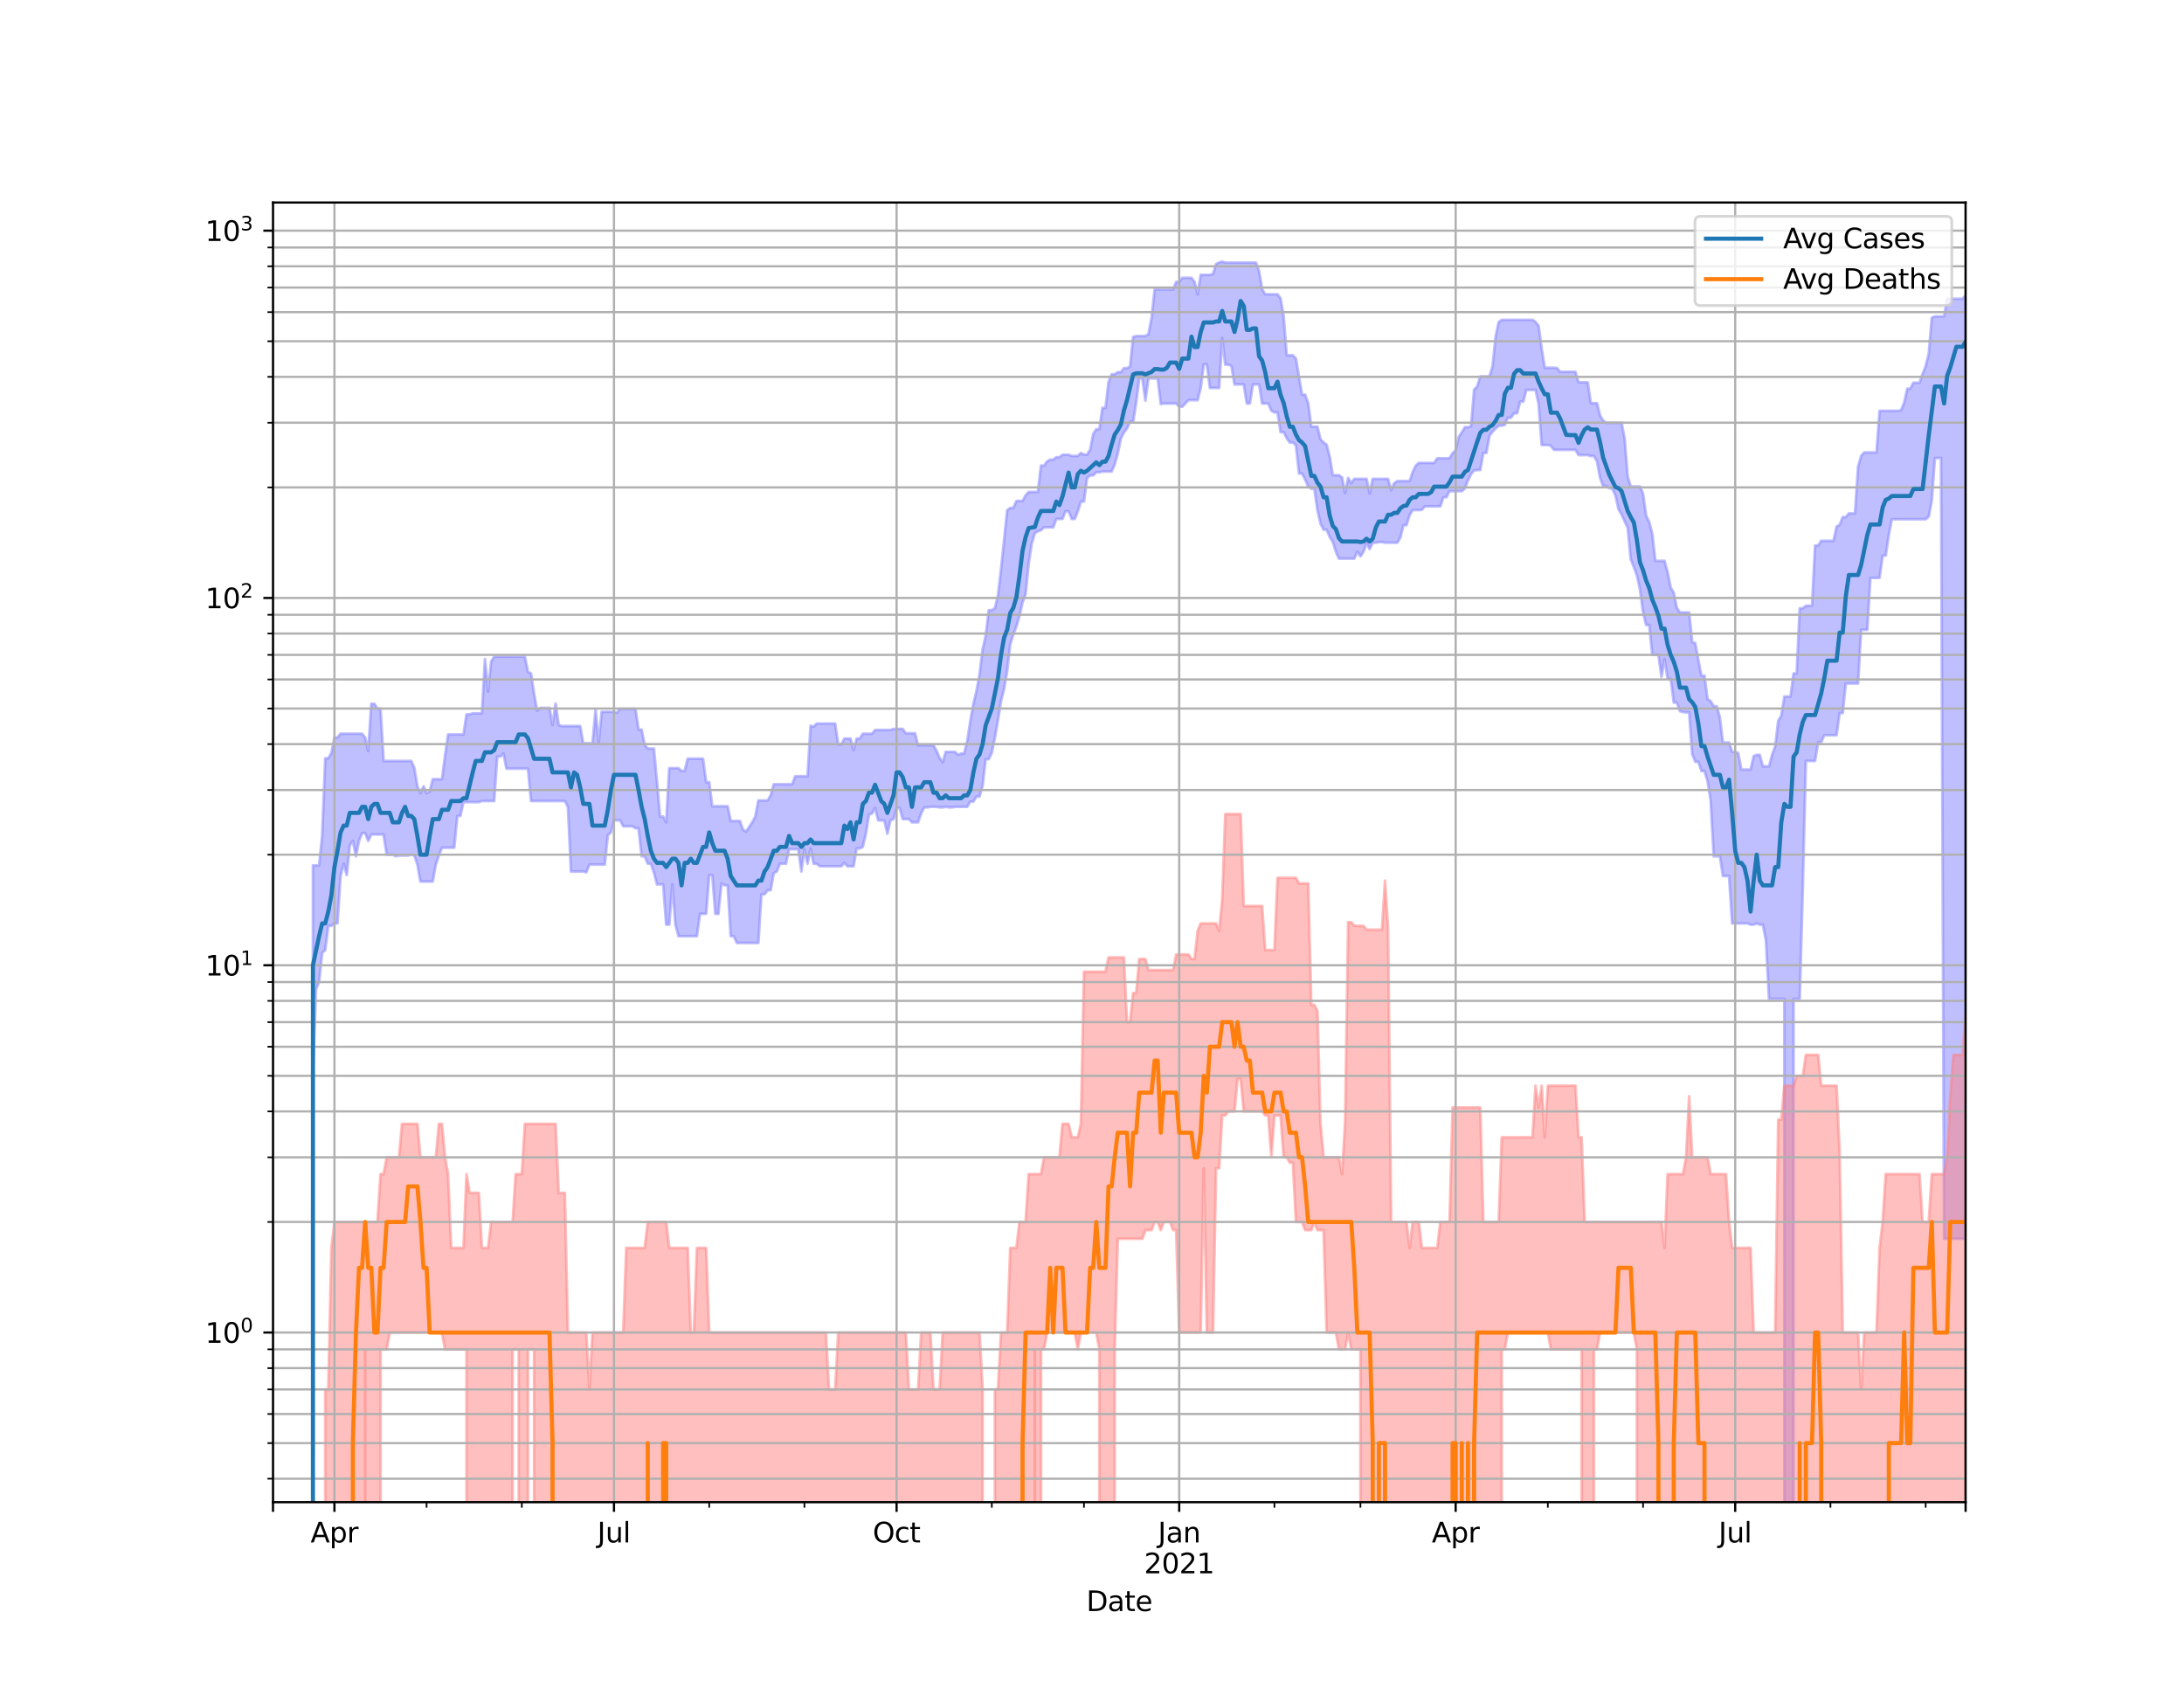 <?xml version="1.0" encoding="utf-8" standalone="no"?>
<!DOCTYPE svg PUBLIC "-//W3C//DTD SVG 1.1//EN"
  "http://www.w3.org/Graphics/SVG/1.1/DTD/svg11.dtd">
<svg height="612pt" version="1.1" viewBox="0 0 792 612" width="792pt" xmlns="http://www.w3.org/2000/svg" xmlns:xlink="http://www.w3.org/1999/xlink">
 <defs>
  <style type="text/css">*{stroke-linecap:butt;stroke-linejoin:round;}</style>
 </defs>
 <g id="figure_1">
  <g id="patch_1">
   <path d="M 0 612 
L 792 612 
L 792 0 
L 0 0 
z
" style="fill:#ffffff;"/>
  </g>
  <g id="axes_1">
   <g id="patch_2">
    <path d="M 99 544.68 
L 712.8 544.68 
L 712.8 73.44 
L 99 73.44 
z
" style="fill:#ffffff;"/>
   </g>
   <g id="PolyCollection_1">
    <path clip-path="url(#p68e2955192)" d="M 99 133659.036 
L 99 133659.036 
L 100.114 133659.036 
L 101.228 133659.036 
L 102.342 133659.036 
L 103.456 133659.036 
L 104.57 133659.036 
L 105.684 133659.036 
L 106.798 133659.036 
L 107.912 133659.036 
L 109.026 133659.036 
L 110.14 133659.036 
L 111.254 133659.036 
L 112.368 133659.036 
L 113.482 313.791 
L 114.596 313.791 
L 115.71 313.791 
L 116.824 303.092 
L 117.938 274.952 
L 119.052 274.952 
L 120.166 273.086 
L 121.279 267.407 
L 122.393 267.407 
L 123.507 266.036 
L 124.621 266.036 
L 125.735 266.036 
L 126.849 266.036 
L 127.963 266.036 
L 129.077 266.036 
L 130.191 266.036 
L 131.305 266.036 
L 132.419 267.407 
L 133.533 272.326 
L 134.647 255.199 
L 135.761 255.199 
L 136.875 256.908 
L 137.989 256.908 
L 139.103 275.908 
L 140.217 275.908 
L 141.331 275.908 
L 142.445 275.908 
L 143.559 275.908 
L 144.673 275.908 
L 145.787 275.908 
L 146.901 275.908 
L 148.015 275.908 
L 149.129 275.908 
L 150.243 278.37 
L 151.357 285.119 
L 152.471 287.622 
L 153.585 285.119 
L 154.699 287.622 
L 155.813 287.034 
L 156.927 282.54 
L 158.041 282.54 
L 159.155 282.54 
L 160.269 282.54 
L 161.383 274.012 
L 162.497 266.308 
L 163.611 266.308 
L 164.725 266.308 
L 165.838 266.308 
L 166.952 266.308 
L 168.066 266.308 
L 169.18 259.029 
L 170.294 259.029 
L 171.408 258.67 
L 172.522 258.67 
L 173.636 258.67 
L 174.75 258.67 
L 175.864 238.954 
L 176.978 250.768 
L 178.092 239.895 
L 179.206 238.112 
L 180.32 238.112 
L 181.434 238.112 
L 182.548 238.112 
L 183.662 238.112 
L 184.776 238.112 
L 185.89 238.112 
L 187.004 238.112 
L 188.118 238.112 
L 189.232 238.112 
L 190.346 238.112 
L 191.46 243.633 
L 192.574 244.188 
L 193.688 251.606 
L 194.802 257.724 
L 195.916 256.677 
L 197.03 256.677 
L 198.144 256.677 
L 199.258 256.677 
L 200.372 262.874 
L 201.486 255.086 
L 202.6 262.874 
L 203.714 263.26 
L 204.828 263.26 
L 205.942 263.26 
L 207.056 263.26 
L 208.17 263.26 
L 209.283 263.26 
L 210.397 263.26 
L 211.511 269.526 
L 212.625 269.526 
L 213.739 269.526 
L 214.853 269.526 
L 215.967 257.256 
L 217.081 269.526 
L 218.195 258.077 
L 219.309 258.077 
L 220.423 258.077 
L 221.537 258.077 
L 222.651 258.077 
L 223.765 258.432 
L 224.879 257.024 
L 225.993 257.024 
L 227.107 257.024 
L 228.221 257.024 
L 229.335 257.024 
L 230.449 257.024 
L 231.563 264.565 
L 232.677 264.565 
L 233.791 270.104 
L 234.905 271.427 
L 236.019 271.427 
L 237.133 271.427 
L 238.247 283.448 
L 239.361 296.08 
L 240.475 296.08 
L 241.589 298.167 
L 242.703 278.538 
L 243.817 278.538 
L 244.931 278.538 
L 246.045 278.538 
L 247.159 279.555 
L 248.273 279.555 
L 249.387 275.11 
L 250.501 275.11 
L 251.615 275.11 
L 252.728 275.11 
L 253.842 275.11 
L 254.956 275.11 
L 256.07 283.631 
L 257.184 283.631 
L 258.298 292.333 
L 259.412 292.333 
L 260.526 292.333 
L 261.64 292.333 
L 262.754 292.333 
L 263.868 292.333 
L 264.982 297.696 
L 266.096 297.696 
L 267.21 297.696 
L 268.324 297.696 
L 269.438 300.824 
L 270.552 301.57 
L 271.666 299.843 
L 272.78 298.167 
L 273.894 296.08 
L 275.008 290.237 
L 276.122 290.237 
L 277.236 290.237 
L 278.35 290.237 
L 279.464 288.414 
L 280.578 284.37 
L 281.692 284.37 
L 282.806 284.37 
L 283.92 284.37 
L 285.034 284.37 
L 286.148 284.37 
L 287.262 284.37 
L 288.376 281.469 
L 289.49 281.469 
L 290.604 281.469 
L 291.718 281.469 
L 292.832 281.469 
L 293.946 263.131 
L 295.06 263.518 
L 296.174 262.363 
L 297.287 262.363 
L 298.401 262.363 
L 299.515 262.363 
L 300.629 262.363 
L 301.743 262.363 
L 302.857 262.363 
L 303.971 269.959 
L 305.085 269.959 
L 306.199 267.825 
L 307.313 267.825 
L 308.427 267.825 
L 309.541 272.025 
L 310.655 267.825 
L 311.769 267.825 
L 312.883 266.036 
L 313.997 266.036 
L 315.111 266.036 
L 316.225 266.036 
L 317.339 264.698 
L 318.453 264.698 
L 319.567 264.698 
L 320.681 264.698 
L 321.795 264.698 
L 322.909 264.698 
L 324.023 264.302 
L 325.137 264.302 
L 326.251 264.302 
L 327.365 264.302 
L 328.479 265.901 
L 329.593 265.901 
L 330.707 265.901 
L 331.821 265.901 
L 332.935 270.25 
L 334.049 270.25 
L 335.163 270.25 
L 336.277 270.25 
L 337.391 270.25 
L 338.505 270.25 
L 339.619 272.175 
L 340.732 274.794 
L 341.846 276.392 
L 342.96 272.629 
L 344.074 272.629 
L 345.188 272.629 
L 346.302 272.629 
L 347.416 273.702 
L 348.53 273.239 
L 349.644 273.239 
L 350.758 268.669 
L 351.872 261.48 
L 352.986 255.199 
L 354.1 250.561 
L 355.214 244.56 
L 356.328 235.498 
L 357.442 230.599 
L 358.556 221.265 
L 359.67 221.265 
L 360.784 220.52 
L 361.898 215.957 
L 363.012 206.37 
L 364.126 195.809 
L 365.24 184.983 
L 366.354 184.188 
L 367.468 184.188 
L 368.582 181.645 
L 369.696 181.645 
L 370.81 181.645 
L 371.924 179.604 
L 373.038 178.371 
L 374.152 178.371 
L 375.266 178.371 
L 376.38 178.371 
L 377.494 168.821 
L 378.608 168.821 
L 379.722 167.327 
L 380.836 166.667 
L 381.95 166.667 
L 383.064 165.799 
L 384.177 165.799 
L 385.291 164.896 
L 386.405 164.896 
L 387.519 164.896 
L 388.633 165.322 
L 389.747 165.322 
L 390.861 165.322 
L 391.975 164.264 
L 393.089 164.826 
L 394.203 164.826 
L 395.317 163.087 
L 396.431 157.371 
L 397.545 155.658 
L 398.659 155.658 
L 399.773 147.905 
L 400.887 147.905 
L 402.001 138.505 
L 403.115 135.72 
L 404.229 135.72 
L 405.343 134.943 
L 406.457 134.943 
L 407.571 133.487 
L 408.685 133.487 
L 409.799 132.901 
L 410.913 122.158 
L 412.027 121.855 
L 413.141 121.855 
L 414.255 121.855 
L 415.369 121.855 
L 416.483 121.12 
L 417.597 115.318 
L 418.711 104.978 
L 419.825 104.978 
L 420.939 104.978 
L 422.053 104.978 
L 423.167 104.978 
L 424.281 104.978 
L 425.395 104.978 
L 426.509 102.234 
L 427.623 102.234 
L 428.736 100.738 
L 429.85 100.738 
L 430.964 100.738 
L 432.078 100.738 
L 433.192 102.234 
L 434.306 106.762 
L 435.42 99.668 
L 436.534 99.668 
L 437.648 99.668 
L 438.762 99.668 
L 439.876 99.371 
L 440.99 95.73 
L 442.104 95.177 
L 443.218 94.86 
L 444.332 95.226 
L 445.446 95.226 
L 446.56 95.226 
L 447.674 95.226 
L 448.788 95.226 
L 449.902 95.226 
L 451.016 95.226 
L 452.13 95.226 
L 453.244 95.226 
L 454.358 95.226 
L 455.472 95.226 
L 456.586 98.318 
L 457.7 104.836 
L 458.814 106.71 
L 459.928 106.71 
L 461.042 106.71 
L 462.156 106.71 
L 463.27 106.71 
L 464.384 108.185 
L 465.498 114.77 
L 466.612 128.832 
L 467.726 128.832 
L 468.84 128.832 
L 469.954 130.019 
L 471.068 136.696 
L 472.181 143.087 
L 473.295 143.087 
L 474.409 146.243 
L 475.523 154.722 
L 476.637 154.722 
L 477.751 154.722 
L 478.865 159.243 
L 479.979 160.452 
L 481.093 161.243 
L 482.207 165.584 
L 483.321 172.304 
L 484.435 172.304 
L 485.549 172.304 
L 486.663 173.113 
L 487.777 178.729 
L 488.891 173.304 
L 490.005 175.216 
L 491.119 173.632 
L 492.233 173.632 
L 493.347 173.632 
L 494.461 173.632 
L 495.575 173.632 
L 496.689 178.939 
L 497.803 173.632 
L 498.917 173.632 
L 500.031 173.632 
L 501.145 173.632 
L 502.259 173.632 
L 503.373 173.632 
L 504.487 177.779 
L 505.601 175.188 
L 506.715 174.432 
L 507.829 174.432 
L 508.943 174.432 
L 510.057 174.432 
L 511.171 174.432 
L 512.285 171.163 
L 513.399 168.821 
L 514.513 167.846 
L 515.626 167.846 
L 516.74 167.846 
L 517.854 167.846 
L 518.968 167.846 
L 520.082 167.846 
L 521.196 166.159 
L 522.31 166.159 
L 523.424 166.159 
L 524.538 166.159 
L 525.652 166.159 
L 526.766 164.287 
L 527.88 163.27 
L 528.994 158.373 
L 530.108 156.754 
L 531.222 154.9 
L 532.336 154.9 
L 533.45 154.544 
L 534.564 141.273 
L 535.678 140.156 
L 536.792 136.494 
L 537.906 136.494 
L 539.02 136.494 
L 540.134 136.494 
L 541.248 132.874 
L 542.362 122.101 
L 543.476 116.787 
L 544.59 115.982 
L 545.704 115.982 
L 546.818 115.982 
L 547.932 115.982 
L 549.046 115.982 
L 550.16 115.982 
L 551.274 115.982 
L 552.388 115.982 
L 553.502 115.982 
L 554.616 115.982 
L 555.73 115.982 
L 556.844 116.715 
L 557.958 118.178 
L 559.072 126.395 
L 560.185 133.337 
L 561.299 133.337 
L 562.413 133.337 
L 563.527 133.337 
L 564.641 133.46 
L 565.755 134.817 
L 566.869 134.817 
L 567.983 134.817 
L 569.097 134.817 
L 570.211 134.817 
L 571.325 134.817 
L 572.439 138.624 
L 573.553 138.624 
L 574.667 138.624 
L 575.781 138.624 
L 576.895 146.209 
L 578.009 146.209 
L 579.123 146.209 
L 580.237 150.621 
L 581.351 152.492 
L 582.465 153.297 
L 583.579 153.297 
L 584.693 153.297 
L 585.807 153.297 
L 586.921 153.297 
L 588.035 153.297 
L 589.149 158.902 
L 590.263 172.842 
L 591.377 176.411 
L 592.491 176.411 
L 593.605 176.411 
L 594.719 176.411 
L 595.833 178.969 
L 596.947 186.95 
L 598.061 189.238 
L 599.175 193.483 
L 600.289 203.36 
L 601.403 203.36 
L 602.517 203.36 
L 603.63 203.36 
L 604.744 207.491 
L 605.858 213.068 
L 606.972 214.941 
L 608.086 220.397 
L 609.2 222.083 
L 610.314 222.083 
L 611.428 222.083 
L 612.542 222.083 
L 613.656 232.767 
L 614.77 233.226 
L 615.884 239.294 
L 616.998 245.029 
L 618.112 245.029 
L 619.226 253.538 
L 620.34 254.197 
L 621.454 256.104 
L 622.568 256.104 
L 623.682 260.119 
L 624.796 269.239 
L 625.91 269.239 
L 627.024 269.239 
L 628.138 272.629 
L 629.252 272.629 
L 630.366 273.086 
L 631.48 279.044 
L 632.594 279.044 
L 633.708 279.044 
L 634.822 279.044 
L 635.936 274.167 
L 637.05 273.702 
L 638.164 273.702 
L 639.278 277.869 
L 640.392 277.869 
L 641.506 277.869 
L 642.62 273.702 
L 643.734 270.688 
L 644.848 261.355 
L 645.962 259.511 
L 647.075 252.564 
L 648.189 252.564 
L 649.303 252.564 
L 650.417 244.188 
L 651.531 244.188 
L 652.645 220.582 
L 653.759 220.582 
L 654.873 219.663 
L 655.987 219.663 
L 657.101 219.663 
L 658.215 197.814 
L 659.329 197.814 
L 660.443 196.091 
L 661.557 196.091 
L 662.671 196.091 
L 663.785 196.091 
L 664.899 196.091 
L 666.013 190.951 
L 667.127 190.289 
L 668.241 187.505 
L 669.355 187.505 
L 670.469 186.162 
L 671.583 186.162 
L 672.697 186.162 
L 673.811 169.15 
L 674.925 165.322 
L 676.039 164.054 
L 677.153 164.054 
L 678.267 164.054 
L 679.381 164.054 
L 680.495 164.054 
L 681.609 148.969 
L 682.723 148.969 
L 683.837 148.969 
L 684.951 148.969 
L 686.065 148.969 
L 687.179 148.969 
L 688.293 148.969 
L 689.407 148.719 
L 690.521 146.004 
L 691.634 140.929 
L 692.748 140.929 
L 693.862 138.774 
L 694.976 138.774 
L 696.09 138.774 
L 697.204 135.564 
L 698.318 132.779 
L 699.432 128.254 
L 700.546 115.218 
L 701.66 114.741 
L 702.774 114.741 
L 703.888 114.741 
L 705.002 114.741 
L 706.116 108.318 
L 707.23 108.318 
L 708.344 108.318 
L 709.458 108.318 
L 710.572 108.318 
L 711.686 108.318 
L 712.8 107.117 
L 712.8 449.174 
L 712.8 449.174 
L 711.686 449.174 
L 710.572 449.174 
L 709.458 449.174 
L 708.344 449.174 
L 707.23 449.174 
L 706.116 449.174 
L 705.002 449.174 
L 703.888 166.063 
L 702.774 166.063 
L 701.66 166.111 
L 700.546 181.394 
L 699.432 187.331 
L 698.318 188.277 
L 697.204 188.277 
L 696.09 188.277 
L 694.976 188.277 
L 693.862 188.277 
L 692.748 188.277 
L 691.634 188.277 
L 690.521 188.277 
L 689.407 188.277 
L 688.293 188.277 
L 687.179 188.277 
L 686.065 188.277 
L 684.951 193.949 
L 683.837 201.422 
L 682.723 201.422 
L 681.609 209.545 
L 680.495 209.545 
L 679.381 209.545 
L 678.267 209.545 
L 677.153 228.367 
L 676.039 228.367 
L 674.925 228.367 
L 673.811 247.828 
L 672.697 247.828 
L 671.583 247.828 
L 670.469 247.828 
L 669.355 247.828 
L 668.241 258.551 
L 667.127 258.551 
L 666.013 266.581 
L 664.899 266.581 
L 663.785 266.581 
L 662.671 266.581 
L 661.557 266.581 
L 660.443 269.096 
L 659.329 269.096 
L 658.215 275.908 
L 657.101 275.908 
L 655.987 275.908 
L 654.873 275.908 
L 653.759 322.092 
L 652.645 362.182 
L 651.531 362.182 
L 650.417 362.182 
L 649.303 133659.036 
L 648.189 133659.036 
L 647.075 362.182 
L 645.962 362.182 
L 644.848 362.182 
L 643.734 362.182 
L 642.62 362.182 
L 641.506 362.182 
L 640.392 340.913 
L 639.278 335.266 
L 638.164 335.266 
L 637.05 334.82 
L 635.936 335.266 
L 634.822 335.266 
L 633.708 334.82 
L 632.594 334.82 
L 631.48 334.82 
L 630.366 334.82 
L 629.252 334.82 
L 628.138 334.82 
L 627.024 317.627 
L 625.91 317.627 
L 624.796 317.627 
L 623.682 310.486 
L 622.568 310.486 
L 621.454 310.486 
L 620.34 290.237 
L 619.226 283.265 
L 618.112 279.555 
L 616.998 279.555 
L 615.884 276.23 
L 614.77 276.23 
L 613.656 273.393 
L 612.542 258.313 
L 611.428 258.313 
L 610.314 258.195 
L 609.2 257.841 
L 608.086 254.751 
L 606.972 254.751 
L 605.858 246.171 
L 604.744 246.171 
L 603.63 238.954 
L 602.517 245.407 
L 601.403 237.448 
L 600.289 237.448 
L 599.175 237.448 
L 598.061 226.628 
L 596.947 226.628 
L 595.833 221.956 
L 594.719 213.722 
L 593.605 208.685 
L 592.491 205.602 
L 591.377 202.812 
L 590.263 191.359 
L 589.149 189.023 
L 588.035 186.504 
L 586.921 184.617 
L 585.807 179.604 
L 584.693 177.222 
L 583.579 177.018 
L 582.465 176.239 
L 581.351 176.239 
L 580.237 173.222 
L 579.123 167.254 
L 578.009 165.37 
L 576.895 165.37 
L 575.781 165.014 
L 574.667 165.014 
L 573.553 165.014 
L 572.439 165.014 
L 571.325 163.11 
L 570.211 163.11 
L 569.097 163.11 
L 567.983 163.11 
L 566.869 163.11 
L 565.755 163.11 
L 564.641 163.11 
L 563.527 163.11 
L 562.413 161.688 
L 561.299 161.354 
L 560.185 161.354 
L 559.072 161.354 
L 557.958 146.465 
L 556.844 141.383 
L 555.73 141.383 
L 554.616 141.383 
L 553.502 141.383 
L 552.388 145.614 
L 551.274 145.614 
L 550.16 149.871 
L 549.046 149.871 
L 547.932 151.474 
L 546.818 151.474 
L 545.704 154.073 
L 544.59 154.347 
L 543.476 154.347 
L 542.362 155.358 
L 541.248 156.549 
L 540.134 158.058 
L 539.02 164.24 
L 537.906 164.24 
L 536.792 170.433 
L 535.678 170.433 
L 534.564 170.562 
L 533.45 171.957 
L 532.336 174.21 
L 531.222 177.076 
L 530.108 178.104 
L 528.994 178.104 
L 527.88 178.104 
L 526.766 178.104 
L 525.652 178.104 
L 524.538 180.276 
L 523.424 180.338 
L 522.31 183.599 
L 521.196 183.599 
L 520.082 183.599 
L 518.968 183.599 
L 517.854 183.599 
L 516.74 183.599 
L 515.626 184.85 
L 514.513 184.949 
L 513.399 184.949 
L 512.285 184.949 
L 511.171 186.813 
L 510.057 190.435 
L 508.943 190.435 
L 507.829 194.97 
L 506.715 196.782 
L 505.601 196.782 
L 504.487 196.782 
L 503.373 196.782 
L 502.259 196.782 
L 501.145 196.537 
L 500.031 196.537 
L 498.917 196.782 
L 497.803 196.782 
L 496.689 199.119 
L 495.575 196.864 
L 494.461 200.064 
L 493.347 201.733 
L 492.233 200.064 
L 491.119 202.541 
L 490.005 202.541 
L 488.891 202.541 
L 487.777 202.541 
L 486.663 202.541 
L 485.549 202.541 
L 484.435 200.064 
L 483.321 196.496 
L 482.207 194.693 
L 481.093 192.071 
L 479.979 192.071 
L 478.865 189.852 
L 477.751 184.949 
L 476.637 177.193 
L 475.523 177.193 
L 474.409 176.44 
L 473.295 173.907 
L 472.181 171.691 
L 471.068 171.691 
L 469.954 161.465 
L 468.84 160.452 
L 467.726 160.452 
L 466.612 158.902 
L 465.498 156.672 
L 464.384 156.672 
L 463.27 149.545 
L 462.156 149.545 
L 461.042 148.951 
L 459.928 146.311 
L 458.814 146.311 
L 457.7 146.311 
L 456.586 139.392 
L 455.472 139.392 
L 454.358 139.392 
L 453.244 146.311 
L 452.13 146.311 
L 451.016 139.392 
L 449.902 139.392 
L 448.788 139.392 
L 447.674 139.392 
L 446.56 132.698 
L 445.446 132.214 
L 444.332 132.214 
L 443.218 122.576 
L 442.104 140.665 
L 440.99 140.665 
L 439.876 140.665 
L 438.762 140.665 
L 437.648 132.094 
L 436.534 132.094 
L 435.42 140.665 
L 434.306 145.093 
L 433.192 145.093 
L 432.078 145.093 
L 430.964 145.093 
L 429.85 146.311 
L 428.736 147.45 
L 427.623 147.45 
L 426.509 146.311 
L 425.395 146.311 
L 424.281 146.311 
L 423.167 146.311 
L 422.053 146.311 
L 420.939 146.516 
L 419.825 137.264 
L 418.711 137.176 
L 417.597 137.176 
L 416.483 137.176 
L 415.369 145.294 
L 414.255 137.176 
L 413.141 137.176 
L 412.027 145.902 
L 410.913 152.95 
L 409.799 152.95 
L 408.685 155.378 
L 407.571 156.836 
L 406.457 159.051 
L 405.343 164.45 
L 404.229 168.419 
L 403.115 170.98 
L 402.001 170.98 
L 400.887 170.98 
L 399.773 170.98 
L 398.659 171.242 
L 397.545 171.242 
L 396.431 172.384 
L 395.317 172.384 
L 394.203 173.358 
L 393.089 181.866 
L 391.975 181.866 
L 390.861 185.384 
L 389.747 188.171 
L 388.633 188.171 
L 387.519 185.384 
L 386.405 185.384 
L 385.291 188.171 
L 384.177 188.171 
L 383.064 188.171 
L 381.95 191.21 
L 380.836 191.21 
L 379.722 191.21 
L 378.608 191.21 
L 377.494 192.26 
L 376.38 192.639 
L 375.266 193.329 
L 374.152 197.151 
L 373.038 204.33 
L 371.924 215.39 
L 370.81 218.461 
L 369.696 223.299 
L 368.582 227.179 
L 367.468 230.014 
L 366.354 233.612 
L 365.24 243.267 
L 364.126 249.737 
L 363.012 254.197 
L 361.898 261.106 
L 360.784 267.546 
L 359.67 272.933 
L 358.556 275.269 
L 357.442 275.269 
L 356.328 284.931 
L 355.214 288.814 
L 354.1 288.814 
L 352.986 290.65 
L 351.872 290.65 
L 350.758 292.547 
L 349.644 292.547 
L 348.53 292.547 
L 347.416 292.547 
L 346.302 292.547 
L 345.188 292.762 
L 344.074 292.762 
L 342.96 292.547 
L 341.846 292.762 
L 340.732 292.762 
L 339.619 292.547 
L 338.505 292.547 
L 337.391 292.547 
L 336.277 292.762 
L 335.163 292.762 
L 334.049 294.953 
L 332.935 298.167 
L 331.821 298.167 
L 330.707 298.167 
L 329.593 296.998 
L 328.479 296.998 
L 327.365 296.998 
L 326.251 292.977 
L 325.137 292.977 
L 324.023 296.998 
L 322.909 297.463 
L 321.795 302.326 
L 320.681 297.463 
L 319.567 297.463 
L 318.453 297.463 
L 317.339 292.977 
L 316.225 294.953 
L 315.111 295.401 
L 313.997 302.326 
L 312.883 307.082 
L 311.769 307.636 
L 310.655 307.636 
L 309.541 314.102 
L 308.427 314.102 
L 307.313 314.102 
L 306.199 312.871 
L 305.085 314.102 
L 303.971 314.102 
L 302.857 314.102 
L 301.743 314.102 
L 300.629 314.102 
L 299.515 314.102 
L 298.401 314.102 
L 297.287 314.102 
L 296.174 313.176 
L 295.06 313.176 
L 293.946 307.636 
L 292.832 313.176 
L 291.718 307.915 
L 290.604 315.998 
L 289.49 307.915 
L 288.376 307.915 
L 287.262 307.915 
L 286.148 307.915 
L 285.034 313.176 
L 283.92 313.176 
L 282.806 313.176 
L 281.692 315.998 
L 280.578 316.644 
L 279.464 322.81 
L 278.35 322.81 
L 277.236 324.275 
L 276.122 324.275 
L 275.008 341.911 
L 273.894 341.911 
L 272.78 341.911 
L 271.666 341.911 
L 270.552 341.911 
L 269.438 341.911 
L 268.324 341.911 
L 267.21 341.911 
L 266.096 339.449 
L 264.982 339.449 
L 263.868 321.031 
L 262.754 321.031 
L 261.64 320.334 
L 260.526 331.366 
L 259.412 331.366 
L 258.298 317.298 
L 257.184 317.298 
L 256.07 331.366 
L 254.956 331.366 
L 253.842 331.366 
L 252.728 339.449 
L 251.615 339.449 
L 250.501 339.449 
L 249.387 339.449 
L 248.273 339.449 
L 247.159 339.449 
L 246.045 339.449 
L 244.931 335.266 
L 243.817 320.681 
L 242.703 335.266 
L 241.589 335.266 
L 240.475 320.681 
L 239.361 320.681 
L 238.247 320.681 
L 237.133 316.32 
L 236.019 313.176 
L 234.905 313.176 
L 233.791 310.486 
L 232.677 310.486 
L 231.563 300.331 
L 230.449 300.331 
L 229.335 299.601 
L 228.221 299.601 
L 227.107 299.601 
L 225.993 299.601 
L 224.879 297.463 
L 223.765 297.463 
L 222.651 297.463 
L 221.537 301.821 
L 220.423 302.836 
L 219.309 313.483 
L 218.195 313.483 
L 217.081 313.483 
L 215.967 313.483 
L 214.853 313.483 
L 213.739 313.483 
L 212.625 316.32 
L 211.511 315.998 
L 210.397 315.998 
L 209.283 315.998 
L 208.17 315.998 
L 207.056 315.998 
L 205.942 292.547 
L 204.828 290.444 
L 203.714 290.444 
L 202.6 290.444 
L 201.486 290.444 
L 200.372 290.444 
L 199.258 290.444 
L 198.144 290.444 
L 197.03 290.444 
L 195.916 290.444 
L 194.802 290.444 
L 193.688 290.444 
L 192.574 290.444 
L 191.46 278.706 
L 190.346 278.706 
L 189.232 278.706 
L 188.118 278.706 
L 187.004 278.706 
L 185.89 278.706 
L 184.776 278.706 
L 183.662 278.706 
L 182.548 273.239 
L 181.434 274.323 
L 180.32 274.323 
L 179.206 290.444 
L 178.092 290.444 
L 176.978 290.444 
L 175.864 290.444 
L 174.75 290.444 
L 173.636 290.858 
L 172.522 290.858 
L 171.408 290.858 
L 170.294 290.858 
L 169.18 290.858 
L 168.066 290.858 
L 166.952 295.853 
L 165.838 295.853 
L 164.725 307.358 
L 163.611 307.358 
L 162.497 307.358 
L 161.383 307.358 
L 160.269 307.358 
L 159.155 310.194 
L 158.041 313.483 
L 156.927 319.645 
L 155.813 319.645 
L 154.699 319.645 
L 153.585 319.645 
L 152.471 319.645 
L 151.357 313.483 
L 150.243 310.194 
L 149.129 309.904 
L 148.015 310.194 
L 146.901 310.194 
L 145.787 310.194 
L 144.673 310.194 
L 143.559 310.486 
L 142.445 309.904 
L 141.331 309.904 
L 140.217 309.904 
L 139.103 302.58 
L 137.989 302.58 
L 136.875 302.58 
L 135.761 302.58 
L 134.647 302.58 
L 133.533 304.92 
L 132.419 302.073 
L 131.305 302.073 
L 130.191 304.92 
L 129.077 310.486 
L 127.963 304.92 
L 126.849 306.534 
L 125.735 317.298 
L 124.621 313.176 
L 123.507 317.627 
L 122.393 334.82 
L 121.279 334.82 
L 120.166 335.716 
L 119.052 335.716 
L 117.938 344.482 
L 116.824 345.543 
L 115.71 356.088 
L 114.596 358.717 
L 113.482 390.084 
L 112.368 133659.036 
L 111.254 133659.036 
L 110.14 133659.036 
L 109.026 133659.036 
L 107.912 133659.036 
L 106.798 133659.036 
L 105.684 133659.036 
L 104.57 133659.036 
L 103.456 133659.036 
L 102.342 133659.036 
L 101.228 133659.036 
L 100.114 133659.036 
L 99 133659.036 
z
" style="fill:#8080ff;fill-opacity:0.5;stroke:#8080ff;stroke-opacity:0.5;"/>
   </g>
   <g id="PolyCollection_2">
    <path clip-path="url(#p68e2955192)" d="M 99 133659.036 
L 99 133659.036 
L 100.114 133659.036 
L 101.228 133659.036 
L 102.342 133659.036 
L 103.456 133659.036 
L 104.57 133659.036 
L 105.684 133659.036 
L 106.798 133659.036 
L 107.912 133659.036 
L 109.026 133659.036 
L 110.14 133659.036 
L 111.254 133659.036 
L 112.368 133659.036 
L 113.482 133659.036 
L 114.596 133659.036 
L 115.71 133659.036 
L 116.824 133659.036 
L 117.938 503.799 
L 119.052 503.799 
L 120.166 452.48 
L 121.279 443.08 
L 122.393 443.08 
L 123.507 443.08 
L 124.621 443.08 
L 125.735 443.08 
L 126.849 443.08 
L 127.963 443.08 
L 129.077 443.08 
L 130.191 443.08 
L 131.305 443.08 
L 132.419 443.08 
L 133.533 443.08 
L 134.647 443.08 
L 135.761 443.08 
L 136.875 443.08 
L 137.989 425.723 
L 139.103 425.723 
L 140.217 419.629 
L 141.331 419.629 
L 142.445 419.629 
L 143.559 419.629 
L 144.673 419.629 
L 145.787 407.499 
L 146.901 407.499 
L 148.015 407.499 
L 149.129 407.499 
L 150.243 407.499 
L 151.357 407.499 
L 152.471 419.629 
L 153.585 419.629 
L 154.699 419.629 
L 155.813 419.629 
L 156.927 419.629 
L 158.041 419.629 
L 159.155 407.499 
L 160.269 407.499 
L 161.383 419.629 
L 162.497 425.723 
L 163.611 452.48 
L 164.725 452.48 
L 165.838 452.48 
L 166.952 452.48 
L 168.066 452.48 
L 169.18 425.723 
L 170.294 432.535 
L 171.408 432.535 
L 172.522 432.535 
L 173.636 432.535 
L 174.75 452.48 
L 175.864 452.48 
L 176.978 452.48 
L 178.092 443.08 
L 179.206 443.08 
L 180.32 443.08 
L 181.434 443.08 
L 182.548 443.08 
L 183.662 443.08 
L 184.776 443.08 
L 185.89 443.08 
L 187.004 425.723 
L 188.118 425.723 
L 189.232 425.723 
L 190.346 407.499 
L 191.46 407.499 
L 192.574 407.499 
L 193.688 407.499 
L 194.802 407.499 
L 195.916 407.499 
L 197.03 407.499 
L 198.144 407.499 
L 199.258 407.499 
L 200.372 407.499 
L 201.486 407.499 
L 202.6 432.535 
L 203.714 432.535 
L 204.828 432.535 
L 205.942 483.17 
L 207.056 483.17 
L 208.17 483.17 
L 209.283 483.17 
L 210.397 483.17 
L 211.511 483.17 
L 212.625 483.17 
L 213.739 503.799 
L 214.853 483.17 
L 215.967 483.17 
L 217.081 483.17 
L 218.195 483.17 
L 219.309 483.17 
L 220.423 483.17 
L 221.537 483.17 
L 222.651 483.17 
L 223.765 483.17 
L 224.879 483.17 
L 225.993 483.17 
L 227.107 452.48 
L 228.221 452.48 
L 229.335 452.48 
L 230.449 452.48 
L 231.563 452.48 
L 232.677 452.48 
L 233.791 452.48 
L 234.905 443.08 
L 236.019 443.08 
L 237.133 443.08 
L 238.247 443.08 
L 239.361 443.08 
L 240.475 443.08 
L 241.589 443.08 
L 242.703 452.48 
L 243.817 452.48 
L 244.931 452.48 
L 246.045 452.48 
L 247.159 452.48 
L 248.273 452.48 
L 249.387 452.48 
L 250.501 483.17 
L 251.615 483.17 
L 252.728 452.48 
L 253.842 452.48 
L 254.956 452.48 
L 256.07 452.48 
L 257.184 483.17 
L 258.298 483.17 
L 259.412 483.17 
L 260.526 483.17 
L 261.64 483.17 
L 262.754 483.17 
L 263.868 483.17 
L 264.982 483.17 
L 266.096 483.17 
L 267.21 483.17 
L 268.324 483.17 
L 269.438 483.17 
L 270.552 483.17 
L 271.666 483.17 
L 272.78 483.17 
L 273.894 483.17 
L 275.008 483.17 
L 276.122 483.17 
L 277.236 483.17 
L 278.35 483.17 
L 279.464 483.17 
L 280.578 483.17 
L 281.692 483.17 
L 282.806 483.17 
L 283.92 483.17 
L 285.034 483.17 
L 286.148 483.17 
L 287.262 483.17 
L 288.376 483.17 
L 289.49 483.17 
L 290.604 483.17 
L 291.718 483.17 
L 292.832 483.17 
L 293.946 483.17 
L 295.06 483.17 
L 296.174 483.17 
L 297.287 483.17 
L 298.401 483.17 
L 299.515 483.17 
L 300.629 503.799 
L 301.743 503.799 
L 302.857 503.799 
L 303.971 483.17 
L 305.085 483.17 
L 306.199 483.17 
L 307.313 483.17 
L 308.427 483.17 
L 309.541 483.17 
L 310.655 483.17 
L 311.769 483.17 
L 312.883 483.17 
L 313.997 483.17 
L 315.111 483.17 
L 316.225 483.17 
L 317.339 483.17 
L 318.453 483.17 
L 319.567 483.17 
L 320.681 483.17 
L 321.795 483.17 
L 322.909 483.17 
L 324.023 483.17 
L 325.137 483.17 
L 326.251 483.17 
L 327.365 483.17 
L 328.479 483.17 
L 329.593 503.799 
L 330.707 503.799 
L 331.821 503.799 
L 332.935 503.799 
L 334.049 483.17 
L 335.163 483.17 
L 336.277 483.17 
L 337.391 483.17 
L 338.505 503.799 
L 339.619 503.799 
L 340.732 503.799 
L 341.846 483.17 
L 342.96 483.17 
L 344.074 483.17 
L 345.188 483.17 
L 346.302 483.17 
L 347.416 483.17 
L 348.53 483.17 
L 349.644 483.17 
L 350.758 483.17 
L 351.872 483.17 
L 352.986 483.17 
L 354.1 483.17 
L 355.214 483.17 
L 356.328 503.799 
L 357.442 133659.036 
L 358.556 133659.036 
L 359.67 133659.036 
L 360.784 503.799 
L 361.898 503.799 
L 363.012 483.17 
L 364.126 483.17 
L 365.24 483.17 
L 366.354 452.48 
L 367.468 452.48 
L 368.582 452.48 
L 369.696 443.08 
L 370.81 443.08 
L 371.924 443.08 
L 373.038 425.723 
L 374.152 425.723 
L 375.266 425.723 
L 376.38 425.723 
L 377.494 425.723 
L 378.608 419.629 
L 379.722 419.629 
L 380.836 419.629 
L 381.95 419.629 
L 383.064 419.629 
L 384.177 419.629 
L 385.291 407.499 
L 386.405 407.499 
L 387.519 407.499 
L 388.633 412.39 
L 389.747 412.39 
L 390.861 412.39 
L 391.975 407.499 
L 393.089 352.355 
L 394.203 352.355 
L 395.317 352.355 
L 396.431 352.355 
L 397.545 352.355 
L 398.659 352.355 
L 399.773 352.355 
L 400.887 352.355 
L 402.001 347.172 
L 403.115 347.172 
L 404.229 347.172 
L 405.343 347.172 
L 406.457 347.172 
L 407.571 347.172 
L 408.685 370.623 
L 409.799 370.623 
L 410.913 360.078 
L 412.027 360.078 
L 413.141 347.726 
L 414.255 347.726 
L 415.369 347.726 
L 416.483 351.756 
L 417.597 351.756 
L 418.711 351.756 
L 419.825 351.756 
L 420.939 351.756 
L 422.053 351.756 
L 423.167 351.756 
L 424.281 351.756 
L 425.395 351.756 
L 426.509 346.081 
L 427.623 346.081 
L 428.736 346.081 
L 429.85 346.081 
L 430.964 346.081 
L 432.078 347.726 
L 433.192 347.726 
L 434.306 337.553 
L 435.42 334.82 
L 436.534 334.82 
L 437.648 334.82 
L 438.762 334.82 
L 439.876 334.82 
L 440.99 334.82 
L 442.104 337.553 
L 443.218 326.159 
L 444.332 295.176 
L 445.446 295.176 
L 446.56 295.176 
L 447.674 295.176 
L 448.788 295.176 
L 449.902 295.176 
L 451.016 328.504 
L 452.13 328.504 
L 453.244 328.504 
L 454.358 328.504 
L 455.472 328.504 
L 456.586 328.504 
L 457.7 328.504 
L 458.814 344.482 
L 459.928 344.482 
L 461.042 344.482 
L 462.156 344.482 
L 463.27 318.292 
L 464.384 318.292 
L 465.498 318.292 
L 466.612 318.292 
L 467.726 318.292 
L 468.84 318.292 
L 469.954 318.292 
L 471.068 320.334 
L 472.181 320.334 
L 473.295 320.334 
L 474.409 320.334 
L 475.523 364.365 
L 476.637 364.365 
L 477.751 366.633 
L 478.865 407.499 
L 479.979 419.629 
L 481.093 419.629 
L 482.207 419.629 
L 483.321 419.629 
L 484.435 419.629 
L 485.549 419.629 
L 486.663 425.723 
L 487.777 407.499 
L 488.891 334.376 
L 490.005 334.376 
L 491.119 335.716 
L 492.233 335.716 
L 493.347 335.716 
L 494.461 335.716 
L 495.575 337.088 
L 496.689 337.088 
L 497.803 337.088 
L 498.917 337.088 
L 500.031 337.088 
L 501.145 337.088 
L 502.259 319.304 
L 503.373 337.088 
L 504.487 443.08 
L 505.601 443.08 
L 506.715 443.08 
L 507.829 443.08 
L 508.943 443.08 
L 510.057 443.08 
L 511.171 452.48 
L 512.285 443.08 
L 513.399 443.08 
L 514.513 443.08 
L 515.626 452.48 
L 516.74 452.48 
L 517.854 452.48 
L 518.968 452.48 
L 520.082 452.48 
L 521.196 452.48 
L 522.31 443.08 
L 523.424 443.08 
L 524.538 443.08 
L 525.652 443.08 
L 526.766 401.562 
L 527.88 401.562 
L 528.994 401.562 
L 530.108 401.562 
L 531.222 401.562 
L 532.336 401.562 
L 533.45 401.562 
L 534.564 401.562 
L 535.678 401.562 
L 536.792 401.562 
L 537.906 443.08 
L 539.02 443.08 
L 540.134 443.08 
L 541.248 443.08 
L 542.362 443.08 
L 543.476 443.08 
L 544.59 412.39 
L 545.704 412.39 
L 546.818 412.39 
L 547.932 412.39 
L 549.046 412.39 
L 550.16 412.39 
L 551.274 412.39 
L 552.388 412.39 
L 553.502 412.39 
L 554.616 412.39 
L 555.73 412.39 
L 556.844 393.663 
L 557.958 401.562 
L 559.072 393.663 
L 560.185 412.39 
L 561.299 393.663 
L 562.413 393.663 
L 563.527 393.663 
L 564.641 393.663 
L 565.755 393.663 
L 566.869 393.663 
L 567.983 393.663 
L 569.097 393.663 
L 570.211 393.663 
L 571.325 393.663 
L 572.439 412.39 
L 573.553 412.39 
L 574.667 443.08 
L 575.781 443.08 
L 576.895 443.08 
L 578.009 443.08 
L 579.123 443.08 
L 580.237 443.08 
L 581.351 443.08 
L 582.465 443.08 
L 583.579 443.08 
L 584.693 443.08 
L 585.807 443.08 
L 586.921 443.08 
L 588.035 443.08 
L 589.149 443.08 
L 590.263 443.08 
L 591.377 443.08 
L 592.491 443.08 
L 593.605 443.08 
L 594.719 443.08 
L 595.833 443.08 
L 596.947 443.08 
L 598.061 443.08 
L 599.175 443.08 
L 600.289 443.08 
L 601.403 443.08 
L 602.517 443.08 
L 603.63 452.48 
L 604.744 425.723 
L 605.858 425.723 
L 606.972 425.723 
L 608.086 425.723 
L 609.2 425.723 
L 610.314 425.723 
L 611.428 419.629 
L 612.542 397.478 
L 613.656 419.629 
L 614.77 419.629 
L 615.884 419.629 
L 616.998 419.629 
L 618.112 419.629 
L 619.226 419.629 
L 620.34 425.723 
L 621.454 425.723 
L 622.568 425.723 
L 623.682 425.723 
L 624.796 425.723 
L 625.91 425.723 
L 627.024 443.08 
L 628.138 452.48 
L 629.252 452.48 
L 630.366 452.48 
L 631.48 452.48 
L 632.594 452.48 
L 633.708 452.48 
L 634.822 452.48 
L 635.936 483.17 
L 637.05 483.17 
L 638.164 483.17 
L 639.278 483.17 
L 640.392 483.17 
L 641.506 483.17 
L 642.62 483.17 
L 643.734 483.17 
L 644.848 405.957 
L 645.962 405.957 
L 647.075 393.663 
L 648.189 393.663 
L 649.303 393.663 
L 650.417 393.663 
L 651.531 390.084 
L 652.645 390.084 
L 653.759 390.084 
L 654.873 382.506 
L 655.987 382.506 
L 657.101 382.506 
L 658.215 382.506 
L 659.329 382.506 
L 660.443 393.663 
L 661.557 393.663 
L 662.671 393.663 
L 663.785 393.663 
L 664.899 393.663 
L 666.013 393.663 
L 667.127 417.733 
L 668.241 483.17 
L 669.355 483.17 
L 670.469 483.17 
L 671.583 483.17 
L 672.697 483.17 
L 673.811 483.17 
L 674.925 503.799 
L 676.039 483.17 
L 677.153 483.17 
L 678.267 483.17 
L 679.381 483.17 
L 680.495 483.17 
L 681.609 452.48 
L 682.723 443.08 
L 683.837 425.723 
L 684.951 425.723 
L 686.065 425.723 
L 687.179 425.723 
L 688.293 425.723 
L 689.407 425.723 
L 690.521 425.723 
L 691.634 425.723 
L 692.748 425.723 
L 693.862 425.723 
L 694.976 425.723 
L 696.09 425.723 
L 697.204 443.08 
L 698.318 443.08 
L 699.432 443.08 
L 700.546 425.723 
L 701.66 425.723 
L 702.774 425.723 
L 703.888 425.723 
L 705.002 425.723 
L 706.116 419.629 
L 707.23 397.478 
L 708.344 382.506 
L 709.458 382.506 
L 710.572 382.506 
L 711.686 382.506 
L 712.8 367.409 
L 712.8 133659.036 
L 712.8 133659.036 
L 711.686 133659.036 
L 710.572 133659.036 
L 709.458 133659.036 
L 708.344 133659.036 
L 707.23 133659.036 
L 706.116 133659.036 
L 705.002 133659.036 
L 703.888 133659.036 
L 702.774 133659.036 
L 701.66 133659.036 
L 700.546 133659.036 
L 699.432 133659.036 
L 698.318 133659.036 
L 697.204 133659.036 
L 696.09 133659.036 
L 694.976 133659.036 
L 693.862 133659.036 
L 692.748 133659.036 
L 691.634 133659.036 
L 690.521 133659.036 
L 689.407 133659.036 
L 688.293 133659.036 
L 687.179 133659.036 
L 686.065 133659.036 
L 684.951 133659.036 
L 683.837 133659.036 
L 682.723 133659.036 
L 681.609 133659.036 
L 680.495 133659.036 
L 679.381 133659.036 
L 678.267 133659.036 
L 677.153 133659.036 
L 676.039 133659.036 
L 674.925 133659.036 
L 673.811 133659.036 
L 672.697 133659.036 
L 671.583 133659.036 
L 670.469 133659.036 
L 669.355 133659.036 
L 668.241 133659.036 
L 667.127 133659.036 
L 666.013 133659.036 
L 664.899 133659.036 
L 663.785 133659.036 
L 662.671 133659.036 
L 661.557 133659.036 
L 660.443 133659.036 
L 659.329 133659.036 
L 658.215 133659.036 
L 657.101 133659.036 
L 655.987 133659.036 
L 654.873 133659.036 
L 653.759 133659.036 
L 652.645 133659.036 
L 651.531 133659.036 
L 650.417 133659.036 
L 649.303 133659.036 
L 648.189 133659.036 
L 647.075 133659.036 
L 645.962 133659.036 
L 644.848 133659.036 
L 643.734 133659.036 
L 642.62 133659.036 
L 641.506 133659.036 
L 640.392 133659.036 
L 639.278 133659.036 
L 638.164 133659.036 
L 637.05 133659.036 
L 635.936 133659.036 
L 634.822 133659.036 
L 633.708 133659.036 
L 632.594 133659.036 
L 631.48 133659.036 
L 630.366 133659.036 
L 629.252 133659.036 
L 628.138 133659.036 
L 627.024 133659.036 
L 625.91 133659.036 
L 624.796 133659.036 
L 623.682 133659.036 
L 622.568 133659.036 
L 621.454 133659.036 
L 620.34 133659.036 
L 619.226 133659.036 
L 618.112 133659.036 
L 616.998 133659.036 
L 615.884 133659.036 
L 614.77 133659.036 
L 613.656 133659.036 
L 612.542 133659.036 
L 611.428 133659.036 
L 610.314 133659.036 
L 609.2 133659.036 
L 608.086 133659.036 
L 606.972 133659.036 
L 605.858 133659.036 
L 604.744 133659.036 
L 603.63 133659.036 
L 602.517 133659.036 
L 601.403 133659.036 
L 600.289 133659.036 
L 599.175 133659.036 
L 598.061 133659.036 
L 596.947 133659.036 
L 595.833 133659.036 
L 594.719 133659.036 
L 593.605 489.264 
L 592.491 483.17 
L 591.377 483.17 
L 590.263 483.17 
L 589.149 483.17 
L 588.035 483.17 
L 586.921 483.17 
L 585.807 483.17 
L 584.693 483.17 
L 583.579 483.17 
L 582.465 483.17 
L 581.351 483.17 
L 580.237 483.17 
L 579.123 489.264 
L 578.009 489.264 
L 576.895 133659.036 
L 575.781 133659.036 
L 574.667 133659.036 
L 573.553 489.264 
L 572.439 489.264 
L 571.325 489.264 
L 570.211 489.264 
L 569.097 489.264 
L 567.983 489.264 
L 566.869 489.264 
L 565.755 489.264 
L 564.641 489.264 
L 563.527 489.264 
L 562.413 489.264 
L 561.299 483.17 
L 560.185 483.17 
L 559.072 483.17 
L 557.958 483.17 
L 556.844 483.17 
L 555.73 483.17 
L 554.616 483.17 
L 553.502 483.17 
L 552.388 483.17 
L 551.274 483.17 
L 550.16 483.17 
L 549.046 483.17 
L 547.932 483.17 
L 546.818 483.17 
L 545.704 489.264 
L 544.59 489.264 
L 543.476 133659.036 
L 542.362 133659.036 
L 541.248 133659.036 
L 540.134 133659.036 
L 539.02 133659.036 
L 537.906 133659.036 
L 536.792 133659.036 
L 535.678 133659.036 
L 534.564 133659.036 
L 533.45 133659.036 
L 532.336 133659.036 
L 531.222 133659.036 
L 530.108 133659.036 
L 528.994 133659.036 
L 527.88 133659.036 
L 526.766 133659.036 
L 525.652 133659.036 
L 524.538 133659.036 
L 523.424 133659.036 
L 522.31 133659.036 
L 521.196 133659.036 
L 520.082 133659.036 
L 518.968 133659.036 
L 517.854 133659.036 
L 516.74 133659.036 
L 515.626 133659.036 
L 514.513 133659.036 
L 513.399 133659.036 
L 512.285 133659.036 
L 511.171 133659.036 
L 510.057 133659.036 
L 508.943 133659.036 
L 507.829 133659.036 
L 506.715 133659.036 
L 505.601 133659.036 
L 504.487 133659.036 
L 503.373 133659.036 
L 502.259 133659.036 
L 501.145 133659.036 
L 500.031 133659.036 
L 498.917 133659.036 
L 497.803 133659.036 
L 496.689 133659.036 
L 495.575 133659.036 
L 494.461 133659.036 
L 493.347 489.264 
L 492.233 489.264 
L 491.119 489.264 
L 490.005 489.264 
L 488.891 483.17 
L 487.777 489.264 
L 486.663 489.264 
L 485.549 489.264 
L 484.435 483.17 
L 483.321 483.17 
L 482.207 483.17 
L 481.093 483.17 
L 479.979 446.047 
L 478.865 446.047 
L 477.751 446.047 
L 476.637 443.08 
L 475.523 446.047 
L 474.409 446.047 
L 473.295 446.047 
L 472.181 443.08 
L 471.068 443.08 
L 469.954 443.08 
L 468.84 421.59 
L 467.726 421.59 
L 466.612 419.629 
L 465.498 419.629 
L 464.384 404.455 
L 463.27 404.455 
L 462.156 404.455 
L 461.042 419.629 
L 459.928 404.455 
L 458.814 404.455 
L 457.7 402.99 
L 456.586 402.99 
L 455.472 402.99 
L 454.358 402.99 
L 453.244 402.99 
L 452.13 402.99 
L 451.016 402.99 
L 449.902 391.253 
L 448.788 391.253 
L 447.674 402.99 
L 446.56 402.99 
L 445.446 402.99 
L 444.332 404.455 
L 443.218 404.455 
L 442.104 423.619 
L 440.99 423.619 
L 439.876 483.17 
L 438.762 483.17 
L 437.648 483.17 
L 436.534 423.619 
L 435.42 483.17 
L 434.306 483.17 
L 433.192 483.17 
L 432.078 483.17 
L 430.964 483.17 
L 429.85 483.17 
L 428.736 483.17 
L 427.623 483.17 
L 426.509 446.047 
L 425.395 446.047 
L 424.281 443.08 
L 423.167 443.08 
L 422.053 443.08 
L 420.939 446.047 
L 419.825 443.08 
L 418.711 443.08 
L 417.597 446.047 
L 416.483 446.047 
L 415.369 446.047 
L 414.255 449.174 
L 413.141 449.174 
L 412.027 449.174 
L 410.913 449.174 
L 409.799 449.174 
L 408.685 449.174 
L 407.571 449.174 
L 406.457 449.174 
L 405.343 449.174 
L 404.229 489.264 
L 403.115 133659.036 
L 402.001 133659.036 
L 400.887 133659.036 
L 399.773 133659.036 
L 398.659 489.264 
L 397.545 483.17 
L 396.431 483.17 
L 395.317 483.17 
L 394.203 483.17 
L 393.089 483.17 
L 391.975 483.17 
L 390.861 489.264 
L 389.747 483.17 
L 388.633 483.17 
L 387.519 483.17 
L 386.405 483.17 
L 385.291 483.17 
L 384.177 483.17 
L 383.064 483.17 
L 381.95 483.17 
L 380.836 483.17 
L 379.722 483.17 
L 378.608 489.264 
L 377.494 489.264 
L 376.38 133659.036 
L 375.266 489.264 
L 374.152 133659.036 
L 373.038 133659.036 
L 371.924 133659.036 
L 370.81 133659.036 
L 369.696 133659.036 
L 368.582 133659.036 
L 367.468 133659.036 
L 366.354 133659.036 
L 365.24 133659.036 
L 364.126 133659.036 
L 363.012 133659.036 
L 361.898 133659.036 
L 360.784 133659.036 
L 359.67 133659.036 
L 358.556 133659.036 
L 357.442 133659.036 
L 356.328 133659.036 
L 355.214 133659.036 
L 354.1 133659.036 
L 352.986 133659.036 
L 351.872 133659.036 
L 350.758 133659.036 
L 349.644 133659.036 
L 348.53 133659.036 
L 347.416 133659.036 
L 346.302 133659.036 
L 345.188 133659.036 
L 344.074 133659.036 
L 342.96 133659.036 
L 341.846 133659.036 
L 340.732 133659.036 
L 339.619 133659.036 
L 338.505 133659.036 
L 337.391 133659.036 
L 336.277 133659.036 
L 335.163 133659.036 
L 334.049 133659.036 
L 332.935 133659.036 
L 331.821 133659.036 
L 330.707 133659.036 
L 329.593 133659.036 
L 328.479 133659.036 
L 327.365 133659.036 
L 326.251 133659.036 
L 325.137 133659.036 
L 324.023 133659.036 
L 322.909 133659.036 
L 321.795 133659.036 
L 320.681 133659.036 
L 319.567 133659.036 
L 318.453 133659.036 
L 317.339 133659.036 
L 316.225 133659.036 
L 315.111 133659.036 
L 313.997 133659.036 
L 312.883 133659.036 
L 311.769 133659.036 
L 310.655 133659.036 
L 309.541 133659.036 
L 308.427 133659.036 
L 307.313 133659.036 
L 306.199 133659.036 
L 305.085 133659.036 
L 303.971 133659.036 
L 302.857 133659.036 
L 301.743 133659.036 
L 300.629 133659.036 
L 299.515 133659.036 
L 298.401 133659.036 
L 297.287 133659.036 
L 296.174 133659.036 
L 295.06 133659.036 
L 293.946 133659.036 
L 292.832 133659.036 
L 291.718 133659.036 
L 290.604 133659.036 
L 289.49 133659.036 
L 288.376 133659.036 
L 287.262 133659.036 
L 286.148 133659.036 
L 285.034 133659.036 
L 283.92 133659.036 
L 282.806 133659.036 
L 281.692 133659.036 
L 280.578 133659.036 
L 279.464 133659.036 
L 278.35 133659.036 
L 277.236 133659.036 
L 276.122 133659.036 
L 275.008 133659.036 
L 273.894 133659.036 
L 272.78 133659.036 
L 271.666 133659.036 
L 270.552 133659.036 
L 269.438 133659.036 
L 268.324 133659.036 
L 267.21 133659.036 
L 266.096 133659.036 
L 264.982 133659.036 
L 263.868 133659.036 
L 262.754 133659.036 
L 261.64 133659.036 
L 260.526 133659.036 
L 259.412 133659.036 
L 258.298 133659.036 
L 257.184 133659.036 
L 256.07 133659.036 
L 254.956 133659.036 
L 253.842 133659.036 
L 252.728 133659.036 
L 251.615 133659.036 
L 250.501 133659.036 
L 249.387 133659.036 
L 248.273 133659.036 
L 247.159 133659.036 
L 246.045 133659.036 
L 244.931 133659.036 
L 243.817 133659.036 
L 242.703 133659.036 
L 241.589 133659.036 
L 240.475 133659.036 
L 239.361 133659.036 
L 238.247 133659.036 
L 237.133 133659.036 
L 236.019 133659.036 
L 234.905 133659.036 
L 233.791 133659.036 
L 232.677 133659.036 
L 231.563 133659.036 
L 230.449 133659.036 
L 229.335 133659.036 
L 228.221 133659.036 
L 227.107 133659.036 
L 225.993 133659.036 
L 224.879 133659.036 
L 223.765 133659.036 
L 222.651 133659.036 
L 221.537 133659.036 
L 220.423 133659.036 
L 219.309 133659.036 
L 218.195 133659.036 
L 217.081 133659.036 
L 215.967 133659.036 
L 214.853 133659.036 
L 213.739 133659.036 
L 212.625 133659.036 
L 211.511 133659.036 
L 210.397 133659.036 
L 209.283 133659.036 
L 208.17 133659.036 
L 207.056 133659.036 
L 205.942 133659.036 
L 204.828 133659.036 
L 203.714 133659.036 
L 202.6 133659.036 
L 201.486 133659.036 
L 200.372 133659.036 
L 199.258 133659.036 
L 198.144 133659.036 
L 197.03 133659.036 
L 195.916 133659.036 
L 194.802 133659.036 
L 193.688 489.264 
L 192.574 489.264 
L 191.46 489.264 
L 190.346 133659.036 
L 189.232 133659.036 
L 188.118 489.264 
L 187.004 489.264 
L 185.89 489.264 
L 184.776 133659.036 
L 183.662 133659.036 
L 182.548 133659.036 
L 181.434 133659.036 
L 180.32 133659.036 
L 179.206 133659.036 
L 178.092 133659.036 
L 176.978 133659.036 
L 175.864 133659.036 
L 174.75 133659.036 
L 173.636 133659.036 
L 172.522 133659.036 
L 171.408 133659.036 
L 170.294 133659.036 
L 169.18 489.264 
L 168.066 489.264 
L 166.952 489.264 
L 165.838 489.264 
L 164.725 489.264 
L 163.611 489.264 
L 162.497 489.264 
L 161.383 489.264 
L 160.269 483.17 
L 159.155 483.17 
L 158.041 483.17 
L 156.927 483.17 
L 155.813 483.17 
L 154.699 483.17 
L 153.585 483.17 
L 152.471 483.17 
L 151.357 483.17 
L 150.243 483.17 
L 149.129 483.17 
L 148.015 483.17 
L 146.901 483.17 
L 145.787 483.17 
L 144.673 483.17 
L 143.559 483.17 
L 142.445 483.17 
L 141.331 483.17 
L 140.217 489.264 
L 139.103 489.264 
L 137.989 489.264 
L 136.875 133659.036 
L 135.761 133659.036 
L 134.647 133659.036 
L 133.533 133659.036 
L 132.419 489.264 
L 131.305 133659.036 
L 130.191 133659.036 
L 129.077 133659.036 
L 127.963 133659.036 
L 126.849 133659.036 
L 125.735 133659.036 
L 124.621 133659.036 
L 123.507 133659.036 
L 122.393 133659.036 
L 121.279 133659.036 
L 120.166 133659.036 
L 119.052 133659.036 
L 117.938 133659.036 
L 116.824 133659.036 
L 115.71 133659.036 
L 114.596 133659.036 
L 113.482 133659.036 
L 112.368 133659.036 
L 111.254 133659.036 
L 110.14 133659.036 
L 109.026 133659.036 
L 107.912 133659.036 
L 106.798 133659.036 
L 105.684 133659.036 
L 104.57 133659.036 
L 103.456 133659.036 
L 102.342 133659.036 
L 101.228 133659.036 
L 100.114 133659.036 
L 99 133659.036 
z
" style="fill:#ff8080;fill-opacity:0.5;stroke:#ff8080;stroke-opacity:0.5;"/>
   </g>
   <g id="matplotlib.axis_1">
    <g id="xtick_1">
     <g id="line2d_1">
      <path clip-path="url(#p68e2955192)" d="M 99 544.68 
L 99 73.44 
" style="fill:none;stroke:#b0b0b0;stroke-linecap:square;stroke-width:0.8;"/>
     </g>
     <g id="line2d_2">
      <defs>
       <path d="M 0 0 
L 0 3.5 
" id="m4abed1d830" style="stroke:#000000;stroke-width:0.8;"/>
      </defs>
      <g>
       <use style="stroke:#000000;stroke-width:0.8;" x="99" xlink:href="#m4abed1d830" y="544.68"/>
      </g>
     </g>
    </g>
    <g id="xtick_2">
     <g id="line2d_3">
      <path clip-path="url(#p68e2955192)" d="M 121.279 544.68 
L 121.279 73.44 
" style="fill:none;stroke:#b0b0b0;stroke-linecap:square;stroke-width:0.8;"/>
     </g>
     <g id="line2d_4">
      <g>
       <use style="stroke:#000000;stroke-width:0.8;" x="121.279" xlink:href="#m4abed1d830" y="544.68"/>
      </g>
     </g>
     <g id="text_1">
      <!-- Apr -->
      <g transform="translate(112.629 559.278)scale(0.1 -0.1)">
       <defs>
        <path d="M 2188 4044 
L 1331 1722 
L 3047 1722 
L 2188 4044 
z
M 1831 4666 
L 2547 4666 
L 4325 0 
L 3669 0 
L 3244 1197 
L 1141 1197 
L 716 0 
L 50 0 
L 1831 4666 
z
" id="DejaVuSans-41" transform="scale(0.016)"/>
        <path d="M 1159 525 
L 1159 -1331 
L 581 -1331 
L 581 3500 
L 1159 3500 
L 1159 2969 
Q 1341 3281 1617 3432 
Q 1894 3584 2278 3584 
Q 2916 3584 3314 3078 
Q 3713 2572 3713 1747 
Q 3713 922 3314 415 
Q 2916 -91 2278 -91 
Q 1894 -91 1617 61 
Q 1341 213 1159 525 
z
M 3116 1747 
Q 3116 2381 2855 2742 
Q 2594 3103 2138 3103 
Q 1681 3103 1420 2742 
Q 1159 2381 1159 1747 
Q 1159 1113 1420 752 
Q 1681 391 2138 391 
Q 2594 391 2855 752 
Q 3116 1113 3116 1747 
z
" id="DejaVuSans-70" transform="scale(0.016)"/>
        <path d="M 2631 2963 
Q 2534 3019 2420 3045 
Q 2306 3072 2169 3072 
Q 1681 3072 1420 2755 
Q 1159 2438 1159 1844 
L 1159 0 
L 581 0 
L 581 3500 
L 1159 3500 
L 1159 2956 
Q 1341 3275 1631 3429 
Q 1922 3584 2338 3584 
Q 2397 3584 2469 3576 
Q 2541 3569 2628 3553 
L 2631 2963 
z
" id="DejaVuSans-72" transform="scale(0.016)"/>
       </defs>
       <use xlink:href="#DejaVuSans-41"/>
       <use x="68.408" xlink:href="#DejaVuSans-70"/>
       <use x="131.885" xlink:href="#DejaVuSans-72"/>
      </g>
     </g>
    </g>
    <g id="xtick_3">
     <g id="line2d_5">
      <path clip-path="url(#p68e2955192)" d="M 222.651 544.68 
L 222.651 73.44 
" style="fill:none;stroke:#b0b0b0;stroke-linecap:square;stroke-width:0.8;"/>
     </g>
     <g id="line2d_6">
      <g>
       <use style="stroke:#000000;stroke-width:0.8;" x="222.651" xlink:href="#m4abed1d830" y="544.68"/>
      </g>
     </g>
     <g id="text_2">
      <!-- Jul -->
      <g transform="translate(216.618 559.278)scale(0.1 -0.1)">
       <defs>
        <path d="M 628 4666 
L 1259 4666 
L 1259 325 
Q 1259 -519 939 -900 
Q 619 -1281 -91 -1281 
L -331 -1281 
L -331 -750 
L -134 -750 
Q 284 -750 456 -515 
Q 628 -281 628 325 
L 628 4666 
z
" id="DejaVuSans-4a" transform="scale(0.016)"/>
        <path d="M 544 1381 
L 544 3500 
L 1119 3500 
L 1119 1403 
Q 1119 906 1312 657 
Q 1506 409 1894 409 
Q 2359 409 2629 706 
Q 2900 1003 2900 1516 
L 2900 3500 
L 3475 3500 
L 3475 0 
L 2900 0 
L 2900 538 
Q 2691 219 2414 64 
Q 2138 -91 1772 -91 
Q 1169 -91 856 284 
Q 544 659 544 1381 
z
M 1991 3584 
L 1991 3584 
z
" id="DejaVuSans-75" transform="scale(0.016)"/>
        <path d="M 603 4863 
L 1178 4863 
L 1178 0 
L 603 0 
L 603 4863 
z
" id="DejaVuSans-6c" transform="scale(0.016)"/>
       </defs>
       <use xlink:href="#DejaVuSans-4a"/>
       <use x="29.492" xlink:href="#DejaVuSans-75"/>
       <use x="92.871" xlink:href="#DejaVuSans-6c"/>
      </g>
     </g>
    </g>
    <g id="xtick_4">
     <g id="line2d_7">
      <path clip-path="url(#p68e2955192)" d="M 325.137 544.68 
L 325.137 73.44 
" style="fill:none;stroke:#b0b0b0;stroke-linecap:square;stroke-width:0.8;"/>
     </g>
     <g id="line2d_8">
      <g>
       <use style="stroke:#000000;stroke-width:0.8;" x="325.137" xlink:href="#m4abed1d830" y="544.68"/>
      </g>
     </g>
     <g id="text_3">
      <!-- Oct -->
      <g transform="translate(316.492 559.278)scale(0.1 -0.1)">
       <defs>
        <path d="M 2522 4238 
Q 1834 4238 1429 3725 
Q 1025 3213 1025 2328 
Q 1025 1447 1429 934 
Q 1834 422 2522 422 
Q 3209 422 3611 934 
Q 4013 1447 4013 2328 
Q 4013 3213 3611 3725 
Q 3209 4238 2522 4238 
z
M 2522 4750 
Q 3503 4750 4090 4092 
Q 4678 3434 4678 2328 
Q 4678 1225 4090 567 
Q 3503 -91 2522 -91 
Q 1538 -91 948 565 
Q 359 1222 359 2328 
Q 359 3434 948 4092 
Q 1538 4750 2522 4750 
z
" id="DejaVuSans-4f" transform="scale(0.016)"/>
        <path d="M 3122 3366 
L 3122 2828 
Q 2878 2963 2633 3030 
Q 2388 3097 2138 3097 
Q 1578 3097 1268 2742 
Q 959 2388 959 1747 
Q 959 1106 1268 751 
Q 1578 397 2138 397 
Q 2388 397 2633 464 
Q 2878 531 3122 666 
L 3122 134 
Q 2881 22 2623 -34 
Q 2366 -91 2075 -91 
Q 1284 -91 818 406 
Q 353 903 353 1747 
Q 353 2603 823 3093 
Q 1294 3584 2113 3584 
Q 2378 3584 2631 3529 
Q 2884 3475 3122 3366 
z
" id="DejaVuSans-63" transform="scale(0.016)"/>
        <path d="M 1172 4494 
L 1172 3500 
L 2356 3500 
L 2356 3053 
L 1172 3053 
L 1172 1153 
Q 1172 725 1289 603 
Q 1406 481 1766 481 
L 2356 481 
L 2356 0 
L 1766 0 
Q 1100 0 847 248 
Q 594 497 594 1153 
L 594 3053 
L 172 3053 
L 172 3500 
L 594 3500 
L 594 4494 
L 1172 4494 
z
" id="DejaVuSans-74" transform="scale(0.016)"/>
       </defs>
       <use xlink:href="#DejaVuSans-4f"/>
       <use x="78.711" xlink:href="#DejaVuSans-63"/>
       <use x="133.691" xlink:href="#DejaVuSans-74"/>
      </g>
     </g>
    </g>
    <g id="xtick_5">
     <g id="line2d_9">
      <path clip-path="url(#p68e2955192)" d="M 427.623 544.68 
L 427.623 73.44 
" style="fill:none;stroke:#b0b0b0;stroke-linecap:square;stroke-width:0.8;"/>
     </g>
     <g id="line2d_10">
      <g>
       <use style="stroke:#000000;stroke-width:0.8;" x="427.623" xlink:href="#m4abed1d830" y="544.68"/>
      </g>
     </g>
     <g id="text_4">
      <!-- Jan -->
      <g transform="translate(419.915 559.278)scale(0.1 -0.1)">
       <defs>
        <path d="M 2194 1759 
Q 1497 1759 1228 1600 
Q 959 1441 959 1056 
Q 959 750 1161 570 
Q 1363 391 1709 391 
Q 2188 391 2477 730 
Q 2766 1069 2766 1631 
L 2766 1759 
L 2194 1759 
z
M 3341 1997 
L 3341 0 
L 2766 0 
L 2766 531 
Q 2569 213 2275 61 
Q 1981 -91 1556 -91 
Q 1019 -91 701 211 
Q 384 513 384 1019 
Q 384 1609 779 1909 
Q 1175 2209 1959 2209 
L 2766 2209 
L 2766 2266 
Q 2766 2663 2505 2880 
Q 2244 3097 1772 3097 
Q 1472 3097 1187 3025 
Q 903 2953 641 2809 
L 641 3341 
Q 956 3463 1253 3523 
Q 1550 3584 1831 3584 
Q 2591 3584 2966 3190 
Q 3341 2797 3341 1997 
z
" id="DejaVuSans-61" transform="scale(0.016)"/>
        <path d="M 3513 2113 
L 3513 0 
L 2938 0 
L 2938 2094 
Q 2938 2591 2744 2837 
Q 2550 3084 2163 3084 
Q 1697 3084 1428 2787 
Q 1159 2491 1159 1978 
L 1159 0 
L 581 0 
L 581 3500 
L 1159 3500 
L 1159 2956 
Q 1366 3272 1645 3428 
Q 1925 3584 2291 3584 
Q 2894 3584 3203 3211 
Q 3513 2838 3513 2113 
z
" id="DejaVuSans-6e" transform="scale(0.016)"/>
       </defs>
       <use xlink:href="#DejaVuSans-4a"/>
       <use x="29.492" xlink:href="#DejaVuSans-61"/>
       <use x="90.771" xlink:href="#DejaVuSans-6e"/>
      </g>
      <!-- 2021 -->
      <g transform="translate(414.898 570.476)scale(0.1 -0.1)">
       <defs>
        <path d="M 1228 531 
L 3431 531 
L 3431 0 
L 469 0 
L 469 531 
Q 828 903 1448 1529 
Q 2069 2156 2228 2338 
Q 2531 2678 2651 2914 
Q 2772 3150 2772 3378 
Q 2772 3750 2511 3984 
Q 2250 4219 1831 4219 
Q 1534 4219 1204 4116 
Q 875 4013 500 3803 
L 500 4441 
Q 881 4594 1212 4672 
Q 1544 4750 1819 4750 
Q 2544 4750 2975 4387 
Q 3406 4025 3406 3419 
Q 3406 3131 3298 2873 
Q 3191 2616 2906 2266 
Q 2828 2175 2409 1742 
Q 1991 1309 1228 531 
z
" id="DejaVuSans-32" transform="scale(0.016)"/>
        <path d="M 2034 4250 
Q 1547 4250 1301 3770 
Q 1056 3291 1056 2328 
Q 1056 1369 1301 889 
Q 1547 409 2034 409 
Q 2525 409 2770 889 
Q 3016 1369 3016 2328 
Q 3016 3291 2770 3770 
Q 2525 4250 2034 4250 
z
M 2034 4750 
Q 2819 4750 3233 4129 
Q 3647 3509 3647 2328 
Q 3647 1150 3233 529 
Q 2819 -91 2034 -91 
Q 1250 -91 836 529 
Q 422 1150 422 2328 
Q 422 3509 836 4129 
Q 1250 4750 2034 4750 
z
" id="DejaVuSans-30" transform="scale(0.016)"/>
        <path d="M 794 531 
L 1825 531 
L 1825 4091 
L 703 3866 
L 703 4441 
L 1819 4666 
L 2450 4666 
L 2450 531 
L 3481 531 
L 3481 0 
L 794 0 
L 794 531 
z
" id="DejaVuSans-31" transform="scale(0.016)"/>
       </defs>
       <use xlink:href="#DejaVuSans-32"/>
       <use x="63.623" xlink:href="#DejaVuSans-30"/>
       <use x="127.246" xlink:href="#DejaVuSans-32"/>
       <use x="190.869" xlink:href="#DejaVuSans-31"/>
      </g>
     </g>
    </g>
    <g id="xtick_6">
     <g id="line2d_11">
      <path clip-path="url(#p68e2955192)" d="M 527.88 544.68 
L 527.88 73.44 
" style="fill:none;stroke:#b0b0b0;stroke-linecap:square;stroke-width:0.8;"/>
     </g>
     <g id="line2d_12">
      <g>
       <use style="stroke:#000000;stroke-width:0.8;" x="527.88" xlink:href="#m4abed1d830" y="544.68"/>
      </g>
     </g>
     <g id="text_5">
      <!-- Apr -->
      <g transform="translate(519.23 559.278)scale(0.1 -0.1)">
       <use xlink:href="#DejaVuSans-41"/>
       <use x="68.408" xlink:href="#DejaVuSans-70"/>
       <use x="131.885" xlink:href="#DejaVuSans-72"/>
      </g>
     </g>
    </g>
    <g id="xtick_7">
     <g id="line2d_13">
      <path clip-path="url(#p68e2955192)" d="M 629.252 544.68 
L 629.252 73.44 
" style="fill:none;stroke:#b0b0b0;stroke-linecap:square;stroke-width:0.8;"/>
     </g>
     <g id="line2d_14">
      <g>
       <use style="stroke:#000000;stroke-width:0.8;" x="629.252" xlink:href="#m4abed1d830" y="544.68"/>
      </g>
     </g>
     <g id="text_6">
      <!-- Jul -->
      <g transform="translate(623.219 559.278)scale(0.1 -0.1)">
       <use xlink:href="#DejaVuSans-4a"/>
       <use x="29.492" xlink:href="#DejaVuSans-75"/>
       <use x="92.871" xlink:href="#DejaVuSans-6c"/>
      </g>
     </g>
    </g>
    <g id="xtick_8">
     <g id="line2d_15">
      <path clip-path="url(#p68e2955192)" d="M 712.8 544.68 
L 712.8 73.44 
" style="fill:none;stroke:#b0b0b0;stroke-linecap:square;stroke-width:0.8;"/>
     </g>
     <g id="line2d_16">
      <g>
       <use style="stroke:#000000;stroke-width:0.8;" x="712.8" xlink:href="#m4abed1d830" y="544.68"/>
      </g>
     </g>
    </g>
    <g id="xtick_9">
     <g id="line2d_17">
      <defs>
       <path d="M 0 0 
L 0 2 
" id="mbe9820739d" style="stroke:#000000;stroke-width:0.6;"/>
      </defs>
      <g>
       <use style="stroke:#000000;stroke-width:0.6;" x="154.699" xlink:href="#mbe9820739d" y="544.68"/>
      </g>
     </g>
    </g>
    <g id="xtick_10">
     <g id="line2d_18">
      <g>
       <use style="stroke:#000000;stroke-width:0.6;" x="189.232" xlink:href="#mbe9820739d" y="544.68"/>
      </g>
     </g>
    </g>
    <g id="xtick_11">
     <g id="line2d_19">
      <g>
       <use style="stroke:#000000;stroke-width:0.6;" x="257.184" xlink:href="#mbe9820739d" y="544.68"/>
      </g>
     </g>
    </g>
    <g id="xtick_12">
     <g id="line2d_20">
      <g>
       <use style="stroke:#000000;stroke-width:0.6;" x="291.718" xlink:href="#mbe9820739d" y="544.68"/>
      </g>
     </g>
    </g>
    <g id="xtick_13">
     <g id="line2d_21">
      <g>
       <use style="stroke:#000000;stroke-width:0.6;" x="359.67" xlink:href="#mbe9820739d" y="544.68"/>
      </g>
     </g>
    </g>
    <g id="xtick_14">
     <g id="line2d_22">
      <g>
       <use style="stroke:#000000;stroke-width:0.6;" x="393.089" xlink:href="#mbe9820739d" y="544.68"/>
      </g>
     </g>
    </g>
    <g id="xtick_15">
     <g id="line2d_23">
      <g>
       <use style="stroke:#000000;stroke-width:0.6;" x="462.156" xlink:href="#mbe9820739d" y="544.68"/>
      </g>
     </g>
    </g>
    <g id="xtick_16">
     <g id="line2d_24">
      <g>
       <use style="stroke:#000000;stroke-width:0.6;" x="493.347" xlink:href="#mbe9820739d" y="544.68"/>
      </g>
     </g>
    </g>
    <g id="xtick_17">
     <g id="line2d_25">
      <g>
       <use style="stroke:#000000;stroke-width:0.6;" x="561.299" xlink:href="#mbe9820739d" y="544.68"/>
      </g>
     </g>
    </g>
    <g id="xtick_18">
     <g id="line2d_26">
      <g>
       <use style="stroke:#000000;stroke-width:0.6;" x="595.833" xlink:href="#mbe9820739d" y="544.68"/>
      </g>
     </g>
    </g>
    <g id="xtick_19">
     <g id="line2d_27">
      <g>
       <use style="stroke:#000000;stroke-width:0.6;" x="663.785" xlink:href="#mbe9820739d" y="544.68"/>
      </g>
     </g>
    </g>
    <g id="xtick_20">
     <g id="line2d_28">
      <g>
       <use style="stroke:#000000;stroke-width:0.6;" x="698.318" xlink:href="#mbe9820739d" y="544.68"/>
      </g>
     </g>
    </g>
    <g id="text_7">
     <!-- Date -->
     <g transform="translate(393.949 584.154)scale(0.1 -0.1)">
      <defs>
       <path d="M 1259 4147 
L 1259 519 
L 2022 519 
Q 2988 519 3436 956 
Q 3884 1394 3884 2338 
Q 3884 3275 3436 3711 
Q 2988 4147 2022 4147 
L 1259 4147 
z
M 628 4666 
L 1925 4666 
Q 3281 4666 3915 4102 
Q 4550 3538 4550 2338 
Q 4550 1131 3912 565 
Q 3275 0 1925 0 
L 628 0 
L 628 4666 
z
" id="DejaVuSans-44" transform="scale(0.016)"/>
       <path d="M 3597 1894 
L 3597 1613 
L 953 1613 
Q 991 1019 1311 708 
Q 1631 397 2203 397 
Q 2534 397 2845 478 
Q 3156 559 3463 722 
L 3463 178 
Q 3153 47 2828 -22 
Q 2503 -91 2169 -91 
Q 1331 -91 842 396 
Q 353 884 353 1716 
Q 353 2575 817 3079 
Q 1281 3584 2069 3584 
Q 2775 3584 3186 3129 
Q 3597 2675 3597 1894 
z
M 3022 2063 
Q 3016 2534 2758 2815 
Q 2500 3097 2075 3097 
Q 1594 3097 1305 2825 
Q 1016 2553 972 2059 
L 3022 2063 
z
" id="DejaVuSans-65" transform="scale(0.016)"/>
      </defs>
      <use xlink:href="#DejaVuSans-44"/>
      <use x="77.002" xlink:href="#DejaVuSans-61"/>
      <use x="138.281" xlink:href="#DejaVuSans-74"/>
      <use x="177.49" xlink:href="#DejaVuSans-65"/>
     </g>
    </g>
   </g>
   <g id="matplotlib.axis_2">
    <g id="ytick_1">
     <g id="line2d_29">
      <path clip-path="url(#p68e2955192)" d="M 99 483.17 
L 712.8 483.17 
" style="fill:none;stroke:#b0b0b0;stroke-linecap:square;stroke-width:0.8;"/>
     </g>
     <g id="line2d_30">
      <defs>
       <path d="M 0 0 
L -3.5 0 
" id="me91a084207" style="stroke:#000000;stroke-width:0.8;"/>
      </defs>
      <g>
       <use style="stroke:#000000;stroke-width:0.8;" x="99" xlink:href="#me91a084207" y="483.17"/>
      </g>
     </g>
     <g id="text_8">
      <!-- $\mathdefault{10^{0}}$ -->
      <g transform="translate(74.4 486.969)scale(0.1 -0.1)">
       <use transform="translate(0 0.766)" xlink:href="#DejaVuSans-31"/>
       <use transform="translate(63.623 0.766)" xlink:href="#DejaVuSans-30"/>
       <use transform="translate(128.203 39.047)scale(0.7)" xlink:href="#DejaVuSans-30"/>
      </g>
     </g>
    </g>
    <g id="ytick_2">
     <g id="line2d_31">
      <path clip-path="url(#p68e2955192)" d="M 99 349.994 
L 712.8 349.994 
" style="fill:none;stroke:#b0b0b0;stroke-linecap:square;stroke-width:0.8;"/>
     </g>
     <g id="line2d_32">
      <g>
       <use style="stroke:#000000;stroke-width:0.8;" x="99" xlink:href="#me91a084207" y="349.994"/>
      </g>
     </g>
     <g id="text_9">
      <!-- $\mathdefault{10^{1}}$ -->
      <g transform="translate(74.4 353.793)scale(0.1 -0.1)">
       <use transform="translate(0 0.684)" xlink:href="#DejaVuSans-31"/>
       <use transform="translate(63.623 0.684)" xlink:href="#DejaVuSans-30"/>
       <use transform="translate(128.203 38.966)scale(0.7)" xlink:href="#DejaVuSans-31"/>
      </g>
     </g>
    </g>
    <g id="ytick_3">
     <g id="line2d_33">
      <path clip-path="url(#p68e2955192)" d="M 99 216.818 
L 712.8 216.818 
" style="fill:none;stroke:#b0b0b0;stroke-linecap:square;stroke-width:0.8;"/>
     </g>
     <g id="line2d_34">
      <g>
       <use style="stroke:#000000;stroke-width:0.8;" x="99" xlink:href="#me91a084207" y="216.818"/>
      </g>
     </g>
     <g id="text_10">
      <!-- $\mathdefault{10^{2}}$ -->
      <g transform="translate(74.4 220.618)scale(0.1 -0.1)">
       <use transform="translate(0 0.766)" xlink:href="#DejaVuSans-31"/>
       <use transform="translate(63.623 0.766)" xlink:href="#DejaVuSans-30"/>
       <use transform="translate(128.203 39.047)scale(0.7)" xlink:href="#DejaVuSans-32"/>
      </g>
     </g>
    </g>
    <g id="ytick_4">
     <g id="line2d_35">
      <path clip-path="url(#p68e2955192)" d="M 99 83.642 
L 712.8 83.642 
" style="fill:none;stroke:#b0b0b0;stroke-linecap:square;stroke-width:0.8;"/>
     </g>
     <g id="line2d_36">
      <g>
       <use style="stroke:#000000;stroke-width:0.8;" x="99" xlink:href="#me91a084207" y="83.642"/>
      </g>
     </g>
     <g id="text_11">
      <!-- $\mathdefault{10^{3}}$ -->
      <g transform="translate(74.4 87.442)scale(0.1 -0.1)">
       <defs>
        <path d="M 2597 2516 
Q 3050 2419 3304 2112 
Q 3559 1806 3559 1356 
Q 3559 666 3084 287 
Q 2609 -91 1734 -91 
Q 1441 -91 1130 -33 
Q 819 25 488 141 
L 488 750 
Q 750 597 1062 519 
Q 1375 441 1716 441 
Q 2309 441 2620 675 
Q 2931 909 2931 1356 
Q 2931 1769 2642 2001 
Q 2353 2234 1838 2234 
L 1294 2234 
L 1294 2753 
L 1863 2753 
Q 2328 2753 2575 2939 
Q 2822 3125 2822 3475 
Q 2822 3834 2567 4026 
Q 2313 4219 1838 4219 
Q 1578 4219 1281 4162 
Q 984 4106 628 3988 
L 628 4550 
Q 988 4650 1302 4700 
Q 1616 4750 1894 4750 
Q 2613 4750 3031 4423 
Q 3450 4097 3450 3541 
Q 3450 3153 3228 2886 
Q 3006 2619 2597 2516 
z
" id="DejaVuSans-33" transform="scale(0.016)"/>
       </defs>
       <use transform="translate(0 0.766)" xlink:href="#DejaVuSans-31"/>
       <use transform="translate(63.623 0.766)" xlink:href="#DejaVuSans-30"/>
       <use transform="translate(128.203 39.047)scale(0.7)" xlink:href="#DejaVuSans-33"/>
      </g>
     </g>
    </g>
    <g id="ytick_5">
     <g id="line2d_37">
      <path clip-path="url(#p68e2955192)" d="M 99 536.166 
L 712.8 536.166 
" style="fill:none;stroke:#b0b0b0;stroke-linecap:square;stroke-width:0.8;"/>
     </g>
     <g id="line2d_38">
      <defs>
       <path d="M 0 0 
L -2 0 
" id="m0cb60b688e" style="stroke:#000000;stroke-width:0.6;"/>
      </defs>
      <g>
       <use style="stroke:#000000;stroke-width:0.6;" x="99" xlink:href="#m0cb60b688e" y="536.166"/>
      </g>
     </g>
    </g>
    <g id="ytick_6">
     <g id="line2d_39">
      <path clip-path="url(#p68e2955192)" d="M 99 523.26 
L 712.8 523.26 
" style="fill:none;stroke:#b0b0b0;stroke-linecap:square;stroke-width:0.8;"/>
     </g>
     <g id="line2d_40">
      <g>
       <use style="stroke:#000000;stroke-width:0.6;" x="99" xlink:href="#m0cb60b688e" y="523.26"/>
      </g>
     </g>
    </g>
    <g id="ytick_7">
     <g id="line2d_41">
      <path clip-path="url(#p68e2955192)" d="M 99 512.715 
L 712.8 512.715 
" style="fill:none;stroke:#b0b0b0;stroke-linecap:square;stroke-width:0.8;"/>
     </g>
     <g id="line2d_42">
      <g>
       <use style="stroke:#000000;stroke-width:0.6;" x="99" xlink:href="#m0cb60b688e" y="512.715"/>
      </g>
     </g>
    </g>
    <g id="ytick_8">
     <g id="line2d_43">
      <path clip-path="url(#p68e2955192)" d="M 99 503.799 
L 712.8 503.799 
" style="fill:none;stroke:#b0b0b0;stroke-linecap:square;stroke-width:0.8;"/>
     </g>
     <g id="line2d_44">
      <g>
       <use style="stroke:#000000;stroke-width:0.6;" x="99" xlink:href="#m0cb60b688e" y="503.799"/>
      </g>
     </g>
    </g>
    <g id="ytick_9">
     <g id="line2d_45">
      <path clip-path="url(#p68e2955192)" d="M 99 496.076 
L 712.8 496.076 
" style="fill:none;stroke:#b0b0b0;stroke-linecap:square;stroke-width:0.8;"/>
     </g>
     <g id="line2d_46">
      <g>
       <use style="stroke:#000000;stroke-width:0.6;" x="99" xlink:href="#m0cb60b688e" y="496.076"/>
      </g>
     </g>
    </g>
    <g id="ytick_10">
     <g id="line2d_47">
      <path clip-path="url(#p68e2955192)" d="M 99 489.264 
L 712.8 489.264 
" style="fill:none;stroke:#b0b0b0;stroke-linecap:square;stroke-width:0.8;"/>
     </g>
     <g id="line2d_48">
      <g>
       <use style="stroke:#000000;stroke-width:0.6;" x="99" xlink:href="#m0cb60b688e" y="489.264"/>
      </g>
     </g>
    </g>
    <g id="ytick_11">
     <g id="line2d_49">
      <path clip-path="url(#p68e2955192)" d="M 99 443.08 
L 712.8 443.08 
" style="fill:none;stroke:#b0b0b0;stroke-linecap:square;stroke-width:0.8;"/>
     </g>
     <g id="line2d_50">
      <g>
       <use style="stroke:#000000;stroke-width:0.6;" x="99" xlink:href="#m0cb60b688e" y="443.08"/>
      </g>
     </g>
    </g>
    <g id="ytick_12">
     <g id="line2d_51">
      <path clip-path="url(#p68e2955192)" d="M 99 419.629 
L 712.8 419.629 
" style="fill:none;stroke:#b0b0b0;stroke-linecap:square;stroke-width:0.8;"/>
     </g>
     <g id="line2d_52">
      <g>
       <use style="stroke:#000000;stroke-width:0.6;" x="99" xlink:href="#m0cb60b688e" y="419.629"/>
      </g>
     </g>
    </g>
    <g id="ytick_13">
     <g id="line2d_53">
      <path clip-path="url(#p68e2955192)" d="M 99 402.99 
L 712.8 402.99 
" style="fill:none;stroke:#b0b0b0;stroke-linecap:square;stroke-width:0.8;"/>
     </g>
     <g id="line2d_54">
      <g>
       <use style="stroke:#000000;stroke-width:0.6;" x="99" xlink:href="#m0cb60b688e" y="402.99"/>
      </g>
     </g>
    </g>
    <g id="ytick_14">
     <g id="line2d_55">
      <path clip-path="url(#p68e2955192)" d="M 99 390.084 
L 712.8 390.084 
" style="fill:none;stroke:#b0b0b0;stroke-linecap:square;stroke-width:0.8;"/>
     </g>
     <g id="line2d_56">
      <g>
       <use style="stroke:#000000;stroke-width:0.6;" x="99" xlink:href="#m0cb60b688e" y="390.084"/>
      </g>
     </g>
    </g>
    <g id="ytick_15">
     <g id="line2d_57">
      <path clip-path="url(#p68e2955192)" d="M 99 379.539 
L 712.8 379.539 
" style="fill:none;stroke:#b0b0b0;stroke-linecap:square;stroke-width:0.8;"/>
     </g>
     <g id="line2d_58">
      <g>
       <use style="stroke:#000000;stroke-width:0.6;" x="99" xlink:href="#m0cb60b688e" y="379.539"/>
      </g>
     </g>
    </g>
    <g id="ytick_16">
     <g id="line2d_59">
      <path clip-path="url(#p68e2955192)" d="M 99 370.623 
L 712.8 370.623 
" style="fill:none;stroke:#b0b0b0;stroke-linecap:square;stroke-width:0.8;"/>
     </g>
     <g id="line2d_60">
      <g>
       <use style="stroke:#000000;stroke-width:0.6;" x="99" xlink:href="#m0cb60b688e" y="370.623"/>
      </g>
     </g>
    </g>
    <g id="ytick_17">
     <g id="line2d_61">
      <path clip-path="url(#p68e2955192)" d="M 99 362.9 
L 712.8 362.9 
" style="fill:none;stroke:#b0b0b0;stroke-linecap:square;stroke-width:0.8;"/>
     </g>
     <g id="line2d_62">
      <g>
       <use style="stroke:#000000;stroke-width:0.6;" x="99" xlink:href="#m0cb60b688e" y="362.9"/>
      </g>
     </g>
    </g>
    <g id="ytick_18">
     <g id="line2d_63">
      <path clip-path="url(#p68e2955192)" d="M 99 356.088 
L 712.8 356.088 
" style="fill:none;stroke:#b0b0b0;stroke-linecap:square;stroke-width:0.8;"/>
     </g>
     <g id="line2d_64">
      <g>
       <use style="stroke:#000000;stroke-width:0.6;" x="99" xlink:href="#m0cb60b688e" y="356.088"/>
      </g>
     </g>
    </g>
    <g id="ytick_19">
     <g id="line2d_65">
      <path clip-path="url(#p68e2955192)" d="M 99 309.904 
L 712.8 309.904 
" style="fill:none;stroke:#b0b0b0;stroke-linecap:square;stroke-width:0.8;"/>
     </g>
     <g id="line2d_66">
      <g>
       <use style="stroke:#000000;stroke-width:0.6;" x="99" xlink:href="#m0cb60b688e" y="309.904"/>
      </g>
     </g>
    </g>
    <g id="ytick_20">
     <g id="line2d_67">
      <path clip-path="url(#p68e2955192)" d="M 99 286.453 
L 712.8 286.453 
" style="fill:none;stroke:#b0b0b0;stroke-linecap:square;stroke-width:0.8;"/>
     </g>
     <g id="line2d_68">
      <g>
       <use style="stroke:#000000;stroke-width:0.6;" x="99" xlink:href="#m0cb60b688e" y="286.453"/>
      </g>
     </g>
    </g>
    <g id="ytick_21">
     <g id="line2d_69">
      <path clip-path="url(#p68e2955192)" d="M 99 269.814 
L 712.8 269.814 
" style="fill:none;stroke:#b0b0b0;stroke-linecap:square;stroke-width:0.8;"/>
     </g>
     <g id="line2d_70">
      <g>
       <use style="stroke:#000000;stroke-width:0.6;" x="99" xlink:href="#m0cb60b688e" y="269.814"/>
      </g>
     </g>
    </g>
    <g id="ytick_22">
     <g id="line2d_71">
      <path clip-path="url(#p68e2955192)" d="M 99 256.908 
L 712.8 256.908 
" style="fill:none;stroke:#b0b0b0;stroke-linecap:square;stroke-width:0.8;"/>
     </g>
     <g id="line2d_72">
      <g>
       <use style="stroke:#000000;stroke-width:0.6;" x="99" xlink:href="#m0cb60b688e" y="256.908"/>
      </g>
     </g>
    </g>
    <g id="ytick_23">
     <g id="line2d_73">
      <path clip-path="url(#p68e2955192)" d="M 99 246.363 
L 712.8 246.363 
" style="fill:none;stroke:#b0b0b0;stroke-linecap:square;stroke-width:0.8;"/>
     </g>
     <g id="line2d_74">
      <g>
       <use style="stroke:#000000;stroke-width:0.6;" x="99" xlink:href="#m0cb60b688e" y="246.363"/>
      </g>
     </g>
    </g>
    <g id="ytick_24">
     <g id="line2d_75">
      <path clip-path="url(#p68e2955192)" d="M 99 237.448 
L 712.8 237.448 
" style="fill:none;stroke:#b0b0b0;stroke-linecap:square;stroke-width:0.8;"/>
     </g>
     <g id="line2d_76">
      <g>
       <use style="stroke:#000000;stroke-width:0.6;" x="99" xlink:href="#m0cb60b688e" y="237.448"/>
      </g>
     </g>
    </g>
    <g id="ytick_25">
     <g id="line2d_77">
      <path clip-path="url(#p68e2955192)" d="M 99 229.724 
L 712.8 229.724 
" style="fill:none;stroke:#b0b0b0;stroke-linecap:square;stroke-width:0.8;"/>
     </g>
     <g id="line2d_78">
      <g>
       <use style="stroke:#000000;stroke-width:0.6;" x="99" xlink:href="#m0cb60b688e" y="229.724"/>
      </g>
     </g>
    </g>
    <g id="ytick_26">
     <g id="line2d_79">
      <path clip-path="url(#p68e2955192)" d="M 99 222.912 
L 712.8 222.912 
" style="fill:none;stroke:#b0b0b0;stroke-linecap:square;stroke-width:0.8;"/>
     </g>
     <g id="line2d_80">
      <g>
       <use style="stroke:#000000;stroke-width:0.6;" x="99" xlink:href="#m0cb60b688e" y="222.912"/>
      </g>
     </g>
    </g>
    <g id="ytick_27">
     <g id="line2d_81">
      <path clip-path="url(#p68e2955192)" d="M 99 176.728 
L 712.8 176.728 
" style="fill:none;stroke:#b0b0b0;stroke-linecap:square;stroke-width:0.8;"/>
     </g>
     <g id="line2d_82">
      <g>
       <use style="stroke:#000000;stroke-width:0.6;" x="99" xlink:href="#m0cb60b688e" y="176.728"/>
      </g>
     </g>
    </g>
    <g id="ytick_28">
     <g id="line2d_83">
      <path clip-path="url(#p68e2955192)" d="M 99 153.277 
L 712.8 153.277 
" style="fill:none;stroke:#b0b0b0;stroke-linecap:square;stroke-width:0.8;"/>
     </g>
     <g id="line2d_84">
      <g>
       <use style="stroke:#000000;stroke-width:0.6;" x="99" xlink:href="#m0cb60b688e" y="153.277"/>
      </g>
     </g>
    </g>
    <g id="ytick_29">
     <g id="line2d_85">
      <path clip-path="url(#p68e2955192)" d="M 99 136.638 
L 712.8 136.638 
" style="fill:none;stroke:#b0b0b0;stroke-linecap:square;stroke-width:0.8;"/>
     </g>
     <g id="line2d_86">
      <g>
       <use style="stroke:#000000;stroke-width:0.6;" x="99" xlink:href="#m0cb60b688e" y="136.638"/>
      </g>
     </g>
    </g>
    <g id="ytick_30">
     <g id="line2d_87">
      <path clip-path="url(#p68e2955192)" d="M 99 123.732 
L 712.8 123.732 
" style="fill:none;stroke:#b0b0b0;stroke-linecap:square;stroke-width:0.8;"/>
     </g>
     <g id="line2d_88">
      <g>
       <use style="stroke:#000000;stroke-width:0.6;" x="99" xlink:href="#m0cb60b688e" y="123.732"/>
      </g>
     </g>
    </g>
    <g id="ytick_31">
     <g id="line2d_89">
      <path clip-path="url(#p68e2955192)" d="M 99 113.187 
L 712.8 113.187 
" style="fill:none;stroke:#b0b0b0;stroke-linecap:square;stroke-width:0.8;"/>
     </g>
     <g id="line2d_90">
      <g>
       <use style="stroke:#000000;stroke-width:0.6;" x="99" xlink:href="#m0cb60b688e" y="113.187"/>
      </g>
     </g>
    </g>
    <g id="ytick_32">
     <g id="line2d_91">
      <path clip-path="url(#p68e2955192)" d="M 99 104.272 
L 712.8 104.272 
" style="fill:none;stroke:#b0b0b0;stroke-linecap:square;stroke-width:0.8;"/>
     </g>
     <g id="line2d_92">
      <g>
       <use style="stroke:#000000;stroke-width:0.6;" x="99" xlink:href="#m0cb60b688e" y="104.272"/>
      </g>
     </g>
    </g>
    <g id="ytick_33">
     <g id="line2d_93">
      <path clip-path="url(#p68e2955192)" d="M 99 96.549 
L 712.8 96.549 
" style="fill:none;stroke:#b0b0b0;stroke-linecap:square;stroke-width:0.8;"/>
     </g>
     <g id="line2d_94">
      <g>
       <use style="stroke:#000000;stroke-width:0.6;" x="99" xlink:href="#m0cb60b688e" y="96.549"/>
      </g>
     </g>
    </g>
    <g id="ytick_34">
     <g id="line2d_95">
      <path clip-path="url(#p68e2955192)" d="M 99 89.736 
L 712.8 89.736 
" style="fill:none;stroke:#b0b0b0;stroke-linecap:square;stroke-width:0.8;"/>
     </g>
     <g id="line2d_96">
      <g>
       <use style="stroke:#000000;stroke-width:0.6;" x="99" xlink:href="#m0cb60b688e" y="89.736"/>
      </g>
     </g>
    </g>
   </g>
   <g id="line2d_97">
    <path clip-path="url(#p68e2955192)" d="M 113.479 613 
L 113.482 349.994 
L 115.71 339.449 
L 116.824 334.82 
L 117.938 334.82 
L 119.052 330.533 
L 120.166 324.647 
L 121.279 314.413 
L 122.393 308.476 
L 123.507 301.821 
L 124.621 299.359 
L 125.735 299.359 
L 126.849 294.73 
L 130.191 294.73 
L 131.305 292.547 
L 132.419 292.547 
L 133.533 296.998 
L 134.647 292.547 
L 135.761 291.486 
L 136.875 291.486 
L 137.989 294.73 
L 141.331 294.73 
L 142.445 298.167 
L 144.673 298.167 
L 145.787 294.73 
L 146.901 292.547 
L 148.015 295.853 
L 149.129 295.853 
L 150.243 296.998 
L 151.357 303.092 
L 152.471 309.904 
L 154.699 309.904 
L 155.813 303.092 
L 156.927 296.998 
L 159.155 296.998 
L 160.269 293.628 
L 162.497 293.628 
L 163.611 290.444 
L 166.952 290.444 
L 168.066 289.42 
L 169.18 289.42 
L 171.408 280.071 
L 172.522 275.908 
L 174.75 275.908 
L 175.864 272.781 
L 178.092 272.781 
L 179.206 272.025 
L 180.32 269.096 
L 187.004 269.096 
L 188.118 266.308 
L 190.346 266.308 
L 191.46 267.685 
L 193.688 275.11 
L 199.258 275.11 
L 200.372 280.071 
L 205.942 280.071 
L 207.056 285.497 
L 208.17 280.071 
L 209.283 280.941 
L 210.397 285.497 
L 211.511 291.486 
L 213.739 291.486 
L 214.853 299.359 
L 219.309 299.359 
L 220.423 293.628 
L 221.537 286.453 
L 222.651 280.941 
L 230.449 280.941 
L 231.563 286.453 
L 232.677 292.547 
L 233.791 296.998 
L 234.905 303.092 
L 236.019 308.476 
L 237.133 311.369 
L 238.247 312.871 
L 240.475 312.871 
L 241.589 314.413 
L 243.817 311.369 
L 244.931 311.369 
L 246.045 312.871 
L 247.159 321.031 
L 248.273 312.871 
L 249.387 312.871 
L 250.501 311.369 
L 251.615 312.871 
L 252.728 312.871 
L 254.956 307.082 
L 256.07 307.082 
L 257.184 301.821 
L 258.298 305.721 
L 259.412 308.476 
L 262.754 308.476 
L 263.868 311.369 
L 264.982 317.627 
L 267.21 321.031 
L 273.894 321.031 
L 275.008 319.304 
L 276.122 319.304 
L 277.236 315.998 
L 278.35 314.413 
L 280.578 308.476 
L 281.692 308.476 
L 282.806 307.082 
L 285.034 307.082 
L 286.148 303.092 
L 287.262 305.721 
L 289.49 305.721 
L 290.604 307.082 
L 291.718 305.721 
L 292.832 305.721 
L 293.946 304.392 
L 295.06 305.721 
L 305.085 305.721 
L 306.199 299.359 
L 307.313 300.577 
L 308.427 298.167 
L 309.541 304.392 
L 310.655 298.167 
L 311.769 298.167 
L 312.883 291.486 
L 313.997 290.444 
L 315.111 287.425 
L 316.225 287.425 
L 317.339 284.557 
L 319.567 290.444 
L 320.681 291.486 
L 321.795 294.73 
L 324.023 288.414 
L 325.137 280.071 
L 326.251 280.071 
L 327.365 281.824 
L 328.479 285.497 
L 329.593 285.497 
L 330.707 292.547 
L 331.821 285.497 
L 334.049 285.497 
L 335.163 283.631 
L 337.391 283.631 
L 338.505 287.425 
L 339.619 287.425 
L 340.732 289.42 
L 341.846 289.42 
L 342.96 288.414 
L 344.074 289.42 
L 348.53 289.42 
L 349.644 288.414 
L 350.758 288.414 
L 351.872 286.453 
L 352.986 280.071 
L 354.1 275.11 
L 355.214 273.547 
L 356.328 269.814 
L 357.442 263.002 
L 359.67 256.908 
L 361.898 245.883 
L 363.012 237.448 
L 364.126 231.189 
L 365.24 228.296 
L 366.354 222.273 
L 367.468 220.397 
L 368.582 216.53 
L 369.696 208.735 
L 370.81 199.676 
L 371.924 194.733 
L 373.038 191.471 
L 375.266 191.099 
L 376.38 187.68 
L 377.494 185.284 
L 381.95 185.284 
L 383.064 181.866 
L 384.177 183.144 
L 385.291 180 
L 387.519 171.347 
L 388.633 176.728 
L 389.747 176.728 
L 390.861 171.877 
L 391.975 170.692 
L 393.089 171.347 
L 394.203 170.692 
L 397.545 167.648 
L 398.659 168.645 
L 399.773 167.401 
L 400.887 167.401 
L 402.001 165.346 
L 403.115 161.221 
L 404.229 157.578 
L 405.343 155.94 
L 406.457 153.956 
L 407.571 148.826 
L 408.685 145.11 
L 410.913 135.777 
L 412.027 135.352 
L 414.255 135.352 
L 415.369 135.777 
L 417.597 134.859 
L 418.711 133.817 
L 419.825 133.817 
L 420.939 134.024 
L 422.053 134.024 
L 423.167 133.337 
L 424.281 131.456 
L 426.509 131.456 
L 427.623 133.748 
L 428.736 130.019 
L 430.964 130.019 
L 432.078 122.079 
L 433.192 125.853 
L 434.306 125.853 
L 435.42 120.362 
L 436.534 116.92 
L 439.876 116.92 
L 440.99 116.561 
L 442.104 116.561 
L 443.218 112.755 
L 444.332 116.561 
L 446.56 116.561 
L 447.674 120.362 
L 448.788 115.8 
L 449.902 109.139 
L 451.016 110.919 
L 452.13 119.603 
L 453.244 119.603 
L 454.358 119.067 
L 455.472 119.067 
L 456.586 129.187 
L 457.7 130.733 
L 458.814 134.929 
L 459.928 140.758 
L 462.156 140.758 
L 463.27 138.4 
L 464.384 143.216 
L 465.498 146.123 
L 466.612 150.916 
L 467.726 154.742 
L 468.84 154.742 
L 469.954 157.578 
L 471.068 159.586 
L 472.181 160.452 
L 473.295 161.777 
L 475.523 172.546 
L 476.637 172.546 
L 477.751 175.019 
L 478.865 176.44 
L 479.979 180.307 
L 481.093 180.307 
L 482.207 186.985 
L 483.321 190.729 
L 484.435 191.845 
L 485.549 195.129 
L 486.663 196.334 
L 492.233 196.334 
L 493.347 196.537 
L 494.461 196.334 
L 495.575 195.328 
L 496.689 196.334 
L 497.803 195.328 
L 498.917 191.284 
L 500.031 189.095 
L 502.259 189.095 
L 503.373 186.641 
L 504.487 186.641 
L 505.601 185.958 
L 506.715 185.958 
L 507.829 184.287 
L 508.943 183.468 
L 510.057 183.306 
L 511.171 181.238 
L 512.285 180.307 
L 513.399 180.307 
L 514.513 179.089 
L 517.854 179.089 
L 518.968 178.49 
L 520.082 176.44 
L 524.538 176.44 
L 525.652 174.879 
L 526.766 172.815 
L 530.108 172.815 
L 531.222 171.085 
L 532.336 170.433 
L 535.678 160.234 
L 536.792 156.959 
L 537.906 155.84 
L 539.02 155.84 
L 540.134 154.742 
L 541.248 154.151 
L 542.362 152.606 
L 543.476 150.455 
L 544.59 150.455 
L 545.704 142.732 
L 546.818 140.603 
L 547.932 140.603 
L 549.046 135.564 
L 550.16 134.231 
L 551.274 134.231 
L 552.388 135.422 
L 556.844 135.422 
L 557.958 138.4 
L 559.072 140.836 
L 560.185 142.974 
L 561.299 142.974 
L 562.413 149.635 
L 564.641 149.635 
L 565.755 151.755 
L 567.983 157.682 
L 570.211 157.786 
L 571.325 157.786 
L 572.439 160.561 
L 573.553 157.786 
L 574.667 155.739 
L 575.781 154.94 
L 576.895 155.739 
L 579.123 155.739 
L 580.237 160.343 
L 581.351 165.943 
L 583.579 172.143 
L 585.807 176.584 
L 586.921 177.018 
L 588.035 178.045 
L 590.263 185.284 
L 591.377 187.505 
L 592.491 189.454 
L 593.605 195.929 
L 594.719 203.912 
L 595.833 206.757 
L 596.947 210.522 
L 598.061 213.176 
L 599.175 217.4 
L 600.289 220.09 
L 601.403 223.234 
L 602.517 227.945 
L 603.63 227.945 
L 604.744 233.844 
L 605.858 237.448 
L 606.972 239.981 
L 608.086 243.541 
L 609.2 249.33 
L 611.428 249.33 
L 612.542 253.538 
L 613.656 254.64 
L 614.77 256.333 
L 615.884 262.363 
L 616.998 270.542 
L 618.112 270.542 
L 619.226 274.323 
L 621.454 280.941 
L 623.682 280.941 
L 624.796 285.497 
L 625.91 285.497 
L 627.024 282.72 
L 628.138 294.73 
L 629.252 308.476 
L 630.366 312.871 
L 631.48 312.871 
L 632.594 314.413 
L 633.708 319.304 
L 634.822 330.533 
L 635.936 319.304 
L 637.05 309.904 
L 638.164 319.304 
L 639.278 321.031 
L 642.62 321.031 
L 643.734 314.413 
L 644.848 314.413 
L 645.962 298.167 
L 647.075 291.486 
L 648.189 292.547 
L 649.303 292.547 
L 650.417 274.323 
L 651.531 272.781 
L 652.645 266.308 
L 653.759 261.731 
L 654.873 259.269 
L 658.215 259.269 
L 660.443 251.396 
L 661.557 245.883 
L 662.671 239.551 
L 666.013 239.551 
L 667.127 229.364 
L 668.241 229.364 
L 669.355 216.243 
L 670.469 208.484 
L 673.811 208.484 
L 674.925 204.845 
L 677.153 193.949 
L 678.267 190.179 
L 681.609 190.179 
L 682.723 183.958 
L 683.837 181.238 
L 684.951 180.77 
L 686.065 179.847 
L 692.748 179.847 
L 693.862 177.31 
L 697.204 177.31 
L 699.432 157.891 
L 701.66 140.14 
L 703.888 140.14 
L 705.002 146.294 
L 706.116 136.278 
L 707.23 133.268 
L 709.458 125.733 
L 711.686 125.733 
L 712.8 123.906 
L 712.8 123.906 
" style="fill:none;stroke:#1f77b4;stroke-linecap:square;stroke-width:1.5;"/>
   </g>
   <g id="line2d_98">
    <path clip-path="url(#p68e2955192)" d="M 127.963 613 
L 127.963 523.26 
L 129.077 483.17 
L 130.191 459.719 
L 131.305 459.719 
L 132.419 443.08 
L 133.533 459.719 
L 134.647 459.719 
L 135.761 483.17 
L 136.875 483.17 
L 137.989 459.719 
L 139.103 459.719 
L 140.217 443.08 
L 146.901 443.08 
L 148.015 430.174 
L 151.357 430.174 
L 152.471 443.08 
L 153.585 459.719 
L 154.699 459.719 
L 155.813 483.17 
L 199.258 483.17 
L 200.372 523.26 
L 200.372 613 
M 234.904 613 
L 234.905 523.26 
L 234.906 613 
M 240.474 613 
L 240.475 523.26 
L 241.589 523.26 
L 241.589 613 
M 370.809 613 
L 370.81 523.26 
L 371.924 483.17 
L 379.722 483.17 
L 380.836 459.719 
L 381.95 483.17 
L 383.064 459.719 
L 385.291 459.719 
L 386.405 483.17 
L 394.203 483.17 
L 395.317 459.719 
L 396.431 459.719 
L 397.545 443.08 
L 398.659 459.719 
L 400.887 459.719 
L 402.001 430.174 
L 403.115 430.174 
L 404.229 419.629 
L 405.343 410.713 
L 408.685 410.713 
L 409.799 430.174 
L 410.913 410.713 
L 412.027 410.713 
L 413.141 396.178 
L 417.597 396.178 
L 418.711 384.572 
L 419.825 384.572 
L 420.939 410.713 
L 422.053 396.178 
L 426.509 396.178 
L 427.623 410.713 
L 432.078 410.713 
L 433.192 419.629 
L 434.306 419.629 
L 435.42 410.713 
L 436.534 390.084 
L 437.648 396.178 
L 438.762 379.539 
L 442.104 379.539 
L 443.218 370.623 
L 446.56 370.623 
L 447.674 379.539 
L 448.788 370.623 
L 449.902 379.539 
L 451.016 379.539 
L 452.13 384.572 
L 453.244 384.572 
L 454.358 396.178 
L 457.7 396.178 
L 458.814 402.99 
L 461.042 402.99 
L 462.156 396.178 
L 464.384 396.178 
L 465.498 402.99 
L 466.612 402.99 
L 467.726 410.713 
L 469.954 410.713 
L 471.068 419.629 
L 472.181 419.629 
L 473.295 430.174 
L 474.409 443.08 
L 490.005 443.08 
L 491.119 459.719 
L 492.233 483.17 
L 496.689 483.17 
L 497.803 523.26 
L 497.804 613 
M 500.03 613 
L 500.031 523.26 
L 502.259 523.26 
L 502.26 613 
M 526.765 613 
L 526.766 523.26 
L 527.88 523.26 
L 527.881 613 
M 530.107 613 
L 530.108 523.26 
L 530.109 613 
M 532.335 613 
L 532.336 523.26 
L 532.337 613 
M 534.563 613 
L 534.564 523.26 
L 535.678 483.17 
L 585.807 483.17 
L 586.921 459.719 
L 591.377 459.719 
L 592.491 483.17 
L 600.289 483.17 
L 601.403 523.26 
L 601.403 613 
M 606.972 613 
L 606.972 523.26 
L 608.086 483.17 
L 614.77 483.17 
L 615.884 523.26 
L 618.112 523.26 
L 618.113 613 
M 652.645 613 
L 652.645 523.26 
L 652.646 613 
M 654.873 613 
L 654.873 523.26 
L 657.101 523.26 
L 658.215 483.17 
L 659.329 483.17 
L 660.443 523.26 
L 660.444 613 
M 684.95 613 
L 684.951 523.26 
L 689.407 523.26 
L 690.521 483.17 
L 691.634 523.26 
L 692.748 523.26 
L 693.862 459.719 
L 699.432 459.719 
L 700.546 443.08 
L 701.66 483.17 
L 706.116 483.17 
L 707.23 443.08 
L 712.8 443.08 
L 712.8 443.08 
" style="fill:none;stroke:#ff7f0e;stroke-linecap:square;stroke-width:1.5;"/>
   </g>
   <g id="patch_3">
    <path d="M 99 544.68 
L 99 73.44 
" style="fill:none;stroke:#000000;stroke-linecap:square;stroke-linejoin:miter;stroke-width:0.8;"/>
   </g>
   <g id="patch_4">
    <path d="M 712.8 544.68 
L 712.8 73.44 
" style="fill:none;stroke:#000000;stroke-linecap:square;stroke-linejoin:miter;stroke-width:0.8;"/>
   </g>
   <g id="patch_5">
    <path d="M 99 544.68 
L 712.8 544.68 
" style="fill:none;stroke:#000000;stroke-linecap:square;stroke-linejoin:miter;stroke-width:0.8;"/>
   </g>
   <g id="patch_6">
    <path d="M 99 73.44 
L 712.8 73.44 
" style="fill:none;stroke:#000000;stroke-linecap:square;stroke-linejoin:miter;stroke-width:0.8;"/>
   </g>
   <g id="legend_1">
    <g id="patch_7">
     <path d="M 616.653 110.796 
L 705.8 110.796 
Q 707.8 110.796 707.8 108.796 
L 707.8 80.44 
Q 707.8 78.44 705.8 78.44 
L 616.653 78.44 
Q 614.653 78.44 614.653 80.44 
L 614.653 108.796 
Q 614.653 110.796 616.653 110.796 
z
" style="fill:#ffffff;opacity:0.8;stroke:#cccccc;stroke-linejoin:miter;"/>
    </g>
    <g id="line2d_99">
     <path d="M 618.653 86.538 
L 638.653 86.538 
" style="fill:none;stroke:#1f77b4;stroke-linecap:square;stroke-width:1.5;"/>
    </g>
    <g id="line2d_100"/>
    <g id="text_12">
     <!-- Avg Cases -->
     <g transform="translate(646.653 90.038)scale(0.1 -0.1)">
      <defs>
       <path d="M 191 3500 
L 800 3500 
L 1894 563 
L 2988 3500 
L 3597 3500 
L 2284 0 
L 1503 0 
L 191 3500 
z
" id="DejaVuSans-76" transform="scale(0.016)"/>
       <path d="M 2906 1791 
Q 2906 2416 2648 2759 
Q 2391 3103 1925 3103 
Q 1463 3103 1205 2759 
Q 947 2416 947 1791 
Q 947 1169 1205 825 
Q 1463 481 1925 481 
Q 2391 481 2648 825 
Q 2906 1169 2906 1791 
z
M 3481 434 
Q 3481 -459 3084 -895 
Q 2688 -1331 1869 -1331 
Q 1566 -1331 1297 -1286 
Q 1028 -1241 775 -1147 
L 775 -588 
Q 1028 -725 1275 -790 
Q 1522 -856 1778 -856 
Q 2344 -856 2625 -561 
Q 2906 -266 2906 331 
L 2906 616 
Q 2728 306 2450 153 
Q 2172 0 1784 0 
Q 1141 0 747 490 
Q 353 981 353 1791 
Q 353 2603 747 3093 
Q 1141 3584 1784 3584 
Q 2172 3584 2450 3431 
Q 2728 3278 2906 2969 
L 2906 3500 
L 3481 3500 
L 3481 434 
z
" id="DejaVuSans-67" transform="scale(0.016)"/>
       <path id="DejaVuSans-20" transform="scale(0.016)"/>
       <path d="M 4122 4306 
L 4122 3641 
Q 3803 3938 3442 4084 
Q 3081 4231 2675 4231 
Q 1875 4231 1450 3742 
Q 1025 3253 1025 2328 
Q 1025 1406 1450 917 
Q 1875 428 2675 428 
Q 3081 428 3442 575 
Q 3803 722 4122 1019 
L 4122 359 
Q 3791 134 3420 21 
Q 3050 -91 2638 -91 
Q 1578 -91 968 557 
Q 359 1206 359 2328 
Q 359 3453 968 4101 
Q 1578 4750 2638 4750 
Q 3056 4750 3426 4639 
Q 3797 4528 4122 4306 
z
" id="DejaVuSans-43" transform="scale(0.016)"/>
       <path d="M 2834 3397 
L 2834 2853 
Q 2591 2978 2328 3040 
Q 2066 3103 1784 3103 
Q 1356 3103 1142 2972 
Q 928 2841 928 2578 
Q 928 2378 1081 2264 
Q 1234 2150 1697 2047 
L 1894 2003 
Q 2506 1872 2764 1633 
Q 3022 1394 3022 966 
Q 3022 478 2636 193 
Q 2250 -91 1575 -91 
Q 1294 -91 989 -36 
Q 684 19 347 128 
L 347 722 
Q 666 556 975 473 
Q 1284 391 1588 391 
Q 1994 391 2212 530 
Q 2431 669 2431 922 
Q 2431 1156 2273 1281 
Q 2116 1406 1581 1522 
L 1381 1569 
Q 847 1681 609 1914 
Q 372 2147 372 2553 
Q 372 3047 722 3315 
Q 1072 3584 1716 3584 
Q 2034 3584 2315 3537 
Q 2597 3491 2834 3397 
z
" id="DejaVuSans-73" transform="scale(0.016)"/>
      </defs>
      <use xlink:href="#DejaVuSans-41"/>
      <use x="62.533" xlink:href="#DejaVuSans-76"/>
      <use x="121.713" xlink:href="#DejaVuSans-67"/>
      <use x="185.189" xlink:href="#DejaVuSans-20"/>
      <use x="216.977" xlink:href="#DejaVuSans-43"/>
      <use x="286.801" xlink:href="#DejaVuSans-61"/>
      <use x="348.08" xlink:href="#DejaVuSans-73"/>
      <use x="400.18" xlink:href="#DejaVuSans-65"/>
      <use x="461.703" xlink:href="#DejaVuSans-73"/>
     </g>
    </g>
    <g id="line2d_101">
     <path d="M 618.653 101.217 
L 638.653 101.217 
" style="fill:none;stroke:#ff7f0e;stroke-linecap:square;stroke-width:1.5;"/>
    </g>
    <g id="line2d_102"/>
    <g id="text_13">
     <!-- Avg Deaths -->
     <g transform="translate(646.653 104.717)scale(0.1 -0.1)">
      <defs>
       <path d="M 3513 2113 
L 3513 0 
L 2938 0 
L 2938 2094 
Q 2938 2591 2744 2837 
Q 2550 3084 2163 3084 
Q 1697 3084 1428 2787 
Q 1159 2491 1159 1978 
L 1159 0 
L 581 0 
L 581 4863 
L 1159 4863 
L 1159 2956 
Q 1366 3272 1645 3428 
Q 1925 3584 2291 3584 
Q 2894 3584 3203 3211 
Q 3513 2838 3513 2113 
z
" id="DejaVuSans-68" transform="scale(0.016)"/>
      </defs>
      <use xlink:href="#DejaVuSans-41"/>
      <use x="62.533" xlink:href="#DejaVuSans-76"/>
      <use x="121.713" xlink:href="#DejaVuSans-67"/>
      <use x="185.189" xlink:href="#DejaVuSans-20"/>
      <use x="216.977" xlink:href="#DejaVuSans-44"/>
      <use x="293.979" xlink:href="#DejaVuSans-65"/>
      <use x="355.502" xlink:href="#DejaVuSans-61"/>
      <use x="416.781" xlink:href="#DejaVuSans-74"/>
      <use x="455.99" xlink:href="#DejaVuSans-68"/>
      <use x="519.369" xlink:href="#DejaVuSans-73"/>
     </g>
    </g>
   </g>
  </g>
 </g>
 <defs>
  <clipPath id="p68e2955192">
   <rect height="471.24" width="613.8" x="99" y="73.44"/>
  </clipPath>
 </defs>
</svg>
